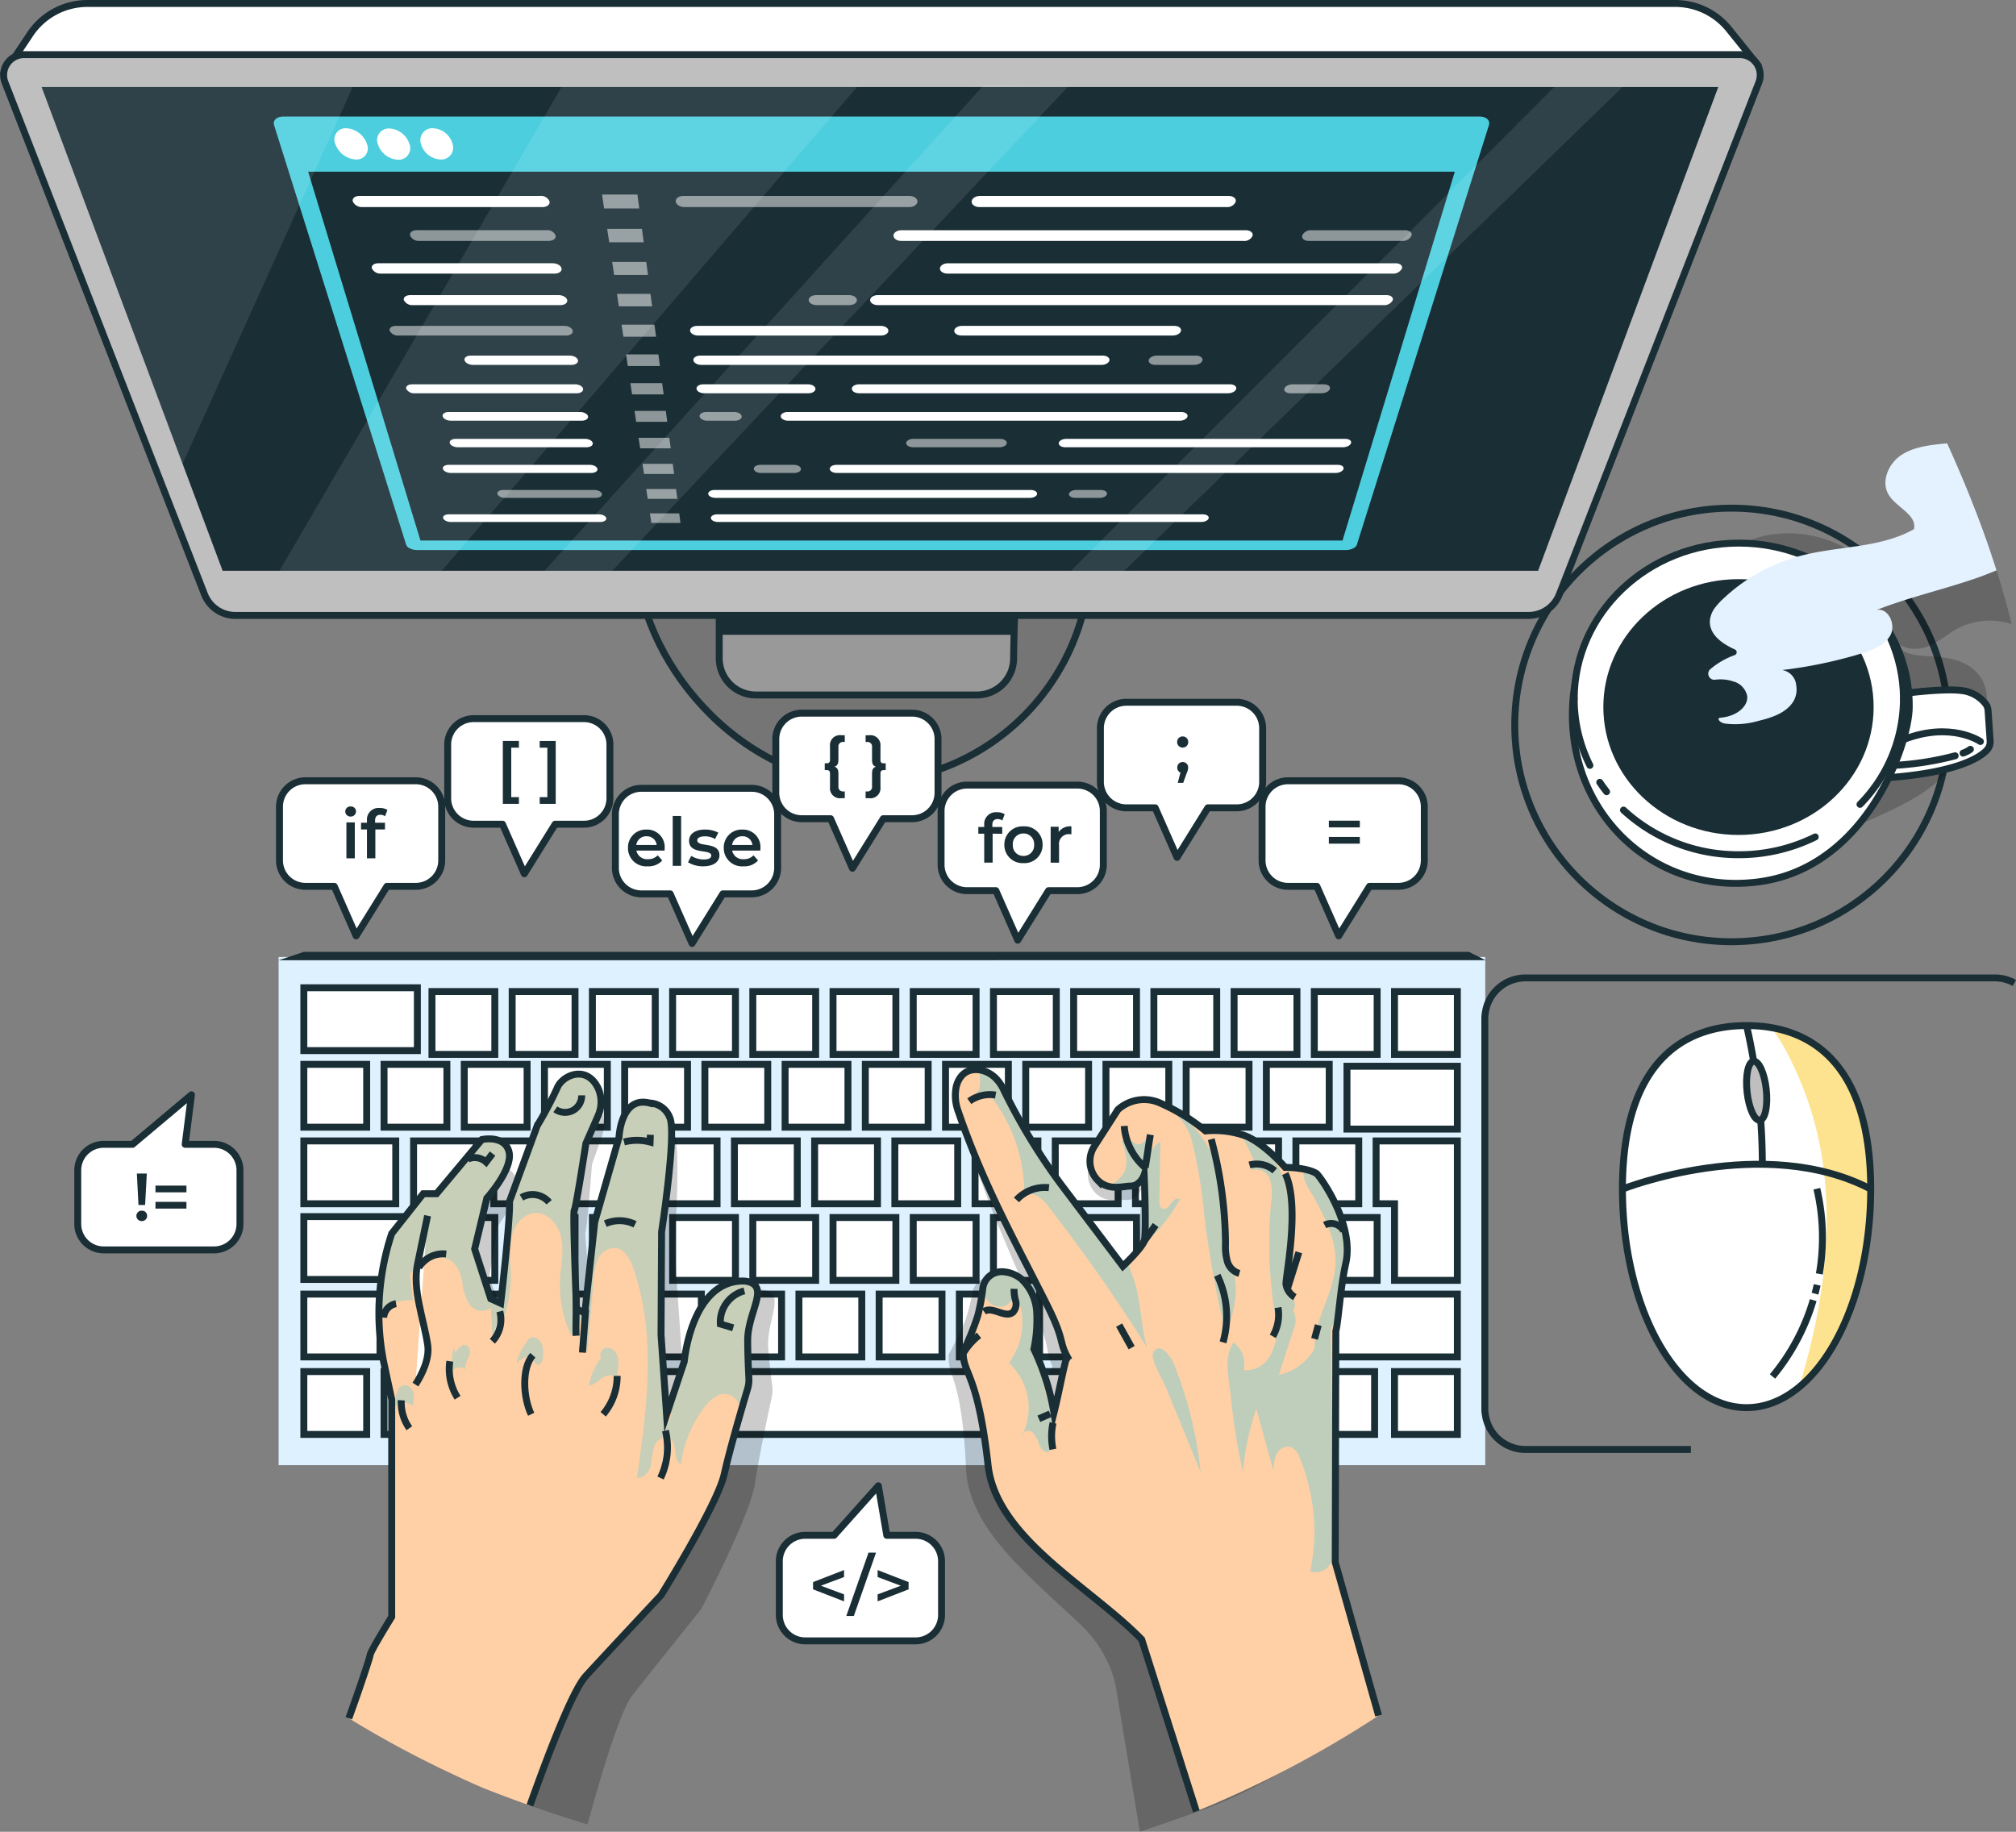 <svg xmlns="http://www.w3.org/2000/svg" xmlns:xlink="http://www.w3.org/1999/xlink" width="290.829" height="264.274" viewBox="0 0 290.829 264.274">
  <rect x="0" y="0" width="290.829" height="264.274" fill="#808080" stroke="none"/>
  <defs>
    <clipPath id="clip-path">
      <path id="Trazado_191545" data-name="Trazado 191545" d="M-860.651,270.761l.089-33.357c.363-1.349.653-6.3,1.429-9.747,1.308-5.781-3.852-12.75-4.215-12.977-1.446-.9-4.522-.888-4.522-.888s-3-3.448-5.709-4.538a13.458,13.458,0,0,0-5.781-.719,27.617,27.617,0,0,0-6.864-4.158,5.646,5.646,0,0,0-5.781,1.09l-3.375,5.257a3.936,3.936,0,0,0,.46,4.918c1.615,1.591,3.682.847,4.724.847,1.445,0,1.986-1.631,1.986-1.631s.355,8.495,0,9.577l-.008.008c-.371,1.082-3.068,3.609-3.068,3.609l-9.028-11.95a87.261,87.261,0,0,1-8.131-13.413,6.155,6.155,0,0,0-1.018-1.582c-1.582-1.793-4.974-2.317-5.854,1a6.493,6.493,0,0,0,.145,3.2c3.779,11.151,8.584,19.582,12.968,28.367,2.608,5.216,1.639,5.152,2.939,7.509-.153.1-.081.3-.242.4-.638,2.536-1.082,5.079-1.72,7.614A34.891,34.891,0,0,0-904.119,240a20.745,20.745,0,0,0,.4-5.37,7.061,7.061,0,0,0-2.237-4.764,4.643,4.643,0,0,0-2.633-1.026,2.748,2.748,0,0,0-2.9,2.35,27.751,27.751,0,0,1-.759,4.086,40.7,40.7,0,0,1-2.083,5.128c0,3.367,2.083,2.819,3.6,16.36,1.179,10.546,14.761,17.515,22.158,25.129l7.881,24.79a152.821,152.821,0,0,0,26.3-13.808Z" transform="translate(915.455 -199.687)" fill="#fff"/>
    </clipPath>
    <clipPath id="clip-path-2">
      <path id="Trazado_191588" data-name="Trazado 191588" d="M-972.465,231.687c-.323-1.493-2.447-1.275-2.447-1.275-7.13.42-8.091,11.6-8.091,11.6l-2.551,7.655-.8-11.515.081-14.842s2.156-14.2,1.2-16.432a3.247,3.247,0,0,0-2.948-2.156c-4.15-1.042-4.393,4.941-4.393,4.941l-3.5,12.21-1.437,13.17-1.2-.638s-.565-13.97-.323-14.2,1.68-9.658,1.68-9.658.791-1.752,1.752-3.989a4.836,4.836,0,0,0,0-3.989c-1.68-3.432-5.184-1.833-5.9,0a53.268,53.268,0,0,1-2.875,5.427l-4,10.933c.154,2.471-1.268,14.68-1.268,14.68l-1.437-.654-2.318-7.171,1.76-7.34s3.827-4.223,3.19-6.7-3.908-1.752-3.908-1.752l-6.54,7.816h-1.922l-4.546,5.749a36.518,36.518,0,0,0-1.85,11.467,36.2,36.2,0,0,0,.807,7.615l1.042,4.853v31.363s-3.109,5.023-3.109,5.5c0,.218-1.284,4.183-3.077,9.125a154.337,154.337,0,0,0,19.34,10.045c2.244.888,4.513,1.736,6.791,2.544,2.866-8.051,6.217-16.667,8.067-18.677,3.666-3.989,10.844-11.652,10.844-11.652s8.164-13.106,9.117-17.466c.792-3.578,2.705-10.07,3.367-12.3a4.405,4.405,0,0,0,.186-1.558c-.057-1.179-.169-3.465-.169-5.483C-973.854,236.048-972.15,233.173-972.465,231.687Z" transform="translate(1031.396 -200.543)" fill="#fff"/>
    </clipPath>
    <clipPath id="clip-path-3">
      <path id="Trazado_191711" data-name="Trazado 191711" d="M-752.115,214.843a54.222,54.222,0,0,1-.735,8.955c-2.188,13.057-9.052,22.585-17.175,22.585a10.656,10.656,0,0,1-2.156-.226c-8.866-1.881-15.746-15.181-15.746-31.314,0-17.418,8.019-23.579,17.9-23.579S-752.115,197.426-752.115,214.843Z" transform="translate(787.928 -191.264)" fill="#fff" stroke="#1a2e35" stroke-miterlimit="10" stroke-width="1"/>
    </clipPath>
  </defs>
  <g id="Grupo_131708" data-name="Grupo 131708" transform="translate(0.521 0.5)">
    <g id="Grupo_131715" data-name="Grupo 131715" transform="translate(39.674 137.57)">
      <rect id="Rectángulo_41286" data-name="Rectángulo 41286" width="174.07" height="73.311" fill="#def1ff"/>
      <g id="Grupo_131714" data-name="Grupo 131714" transform="translate(3.637 4.436)">
        <rect id="Rectángulo_41287" data-name="Rectángulo 41287" width="16.378" height="9.066" fill="#fff" stroke="#1a2e35" stroke-miterlimit="10" stroke-width="1"/>
        <rect id="Rectángulo_41288" data-name="Rectángulo 41288" width="25.796" height="9.066" transform="translate(140.61 44.194)" fill="#fff" stroke="#1a2e35" stroke-miterlimit="10" stroke-width="1"/>
        <rect id="Rectángulo_41289" data-name="Rectángulo 41289" width="15.923" height="9.066" transform="translate(150.483 11.322)" fill="#fff" stroke="#1a2e35" stroke-miterlimit="10" stroke-width="1"/>
        <rect id="Rectángulo_41290" data-name="Rectángulo 41290" width="16.378" height="9.066" transform="translate(0 33.016)" fill="#fff" stroke="#1a2e35" stroke-miterlimit="10" stroke-width="1"/>
        <rect id="Rectángulo_41291" data-name="Rectángulo 41291" width="13.258" height="9.066" transform="translate(0 22.097)" fill="#fff" stroke="#1a2e35" stroke-miterlimit="10" stroke-width="1"/>
        <g id="Grupo_131708-2" data-name="Grupo 131708" transform="translate(0 11.049)">
          <rect id="Rectángulo_41292" data-name="Rectángulo 41292" width="9.066" height="9.066" fill="#fff" stroke="#1a2e35" stroke-miterlimit="10" stroke-width="1"/>
          <rect id="Rectángulo_41293" data-name="Rectángulo 41293" width="9.066" height="9.066" transform="translate(11.571)" fill="#fff" stroke="#1a2e35" stroke-miterlimit="10" stroke-width="1"/>
          <rect id="Rectángulo_41294" data-name="Rectángulo 41294" width="9.066" height="9.066" transform="translate(23.142)" fill="#fff" stroke="#1a2e35" stroke-miterlimit="10" stroke-width="1"/>
          <rect id="Rectángulo_41295" data-name="Rectángulo 41295" width="9.066" height="9.066" transform="translate(34.714)" fill="#fff" stroke="#1a2e35" stroke-miterlimit="10" stroke-width="1"/>
          <rect id="Rectángulo_41296" data-name="Rectángulo 41296" width="9.066" height="9.066" transform="translate(46.285)" fill="#fff" stroke="#1a2e35" stroke-miterlimit="10" stroke-width="1"/>
          <rect id="Rectángulo_41297" data-name="Rectángulo 41297" width="9.066" height="9.066" transform="translate(57.856)" fill="#fff" stroke="#1a2e35" stroke-miterlimit="10" stroke-width="1"/>
          <rect id="Rectángulo_41298" data-name="Rectángulo 41298" width="9.066" height="9.066" transform="translate(69.428)" fill="#fff" stroke="#1a2e35" stroke-miterlimit="10" stroke-width="1"/>
          <rect id="Rectángulo_41299" data-name="Rectángulo 41299" width="9.066" height="9.066" transform="translate(80.999)" fill="#fff" stroke="#1a2e35" stroke-miterlimit="10" stroke-width="1"/>
          <rect id="Rectángulo_41300" data-name="Rectángulo 41300" width="9.066" height="9.066" transform="translate(92.57)" fill="#fff" stroke="#1a2e35" stroke-miterlimit="10" stroke-width="1"/>
          <rect id="Rectángulo_41301" data-name="Rectángulo 41301" width="9.066" height="9.066" transform="translate(104.141)" fill="#fff" stroke="#1a2e35" stroke-miterlimit="10" stroke-width="1"/>
          <rect id="Rectángulo_41302" data-name="Rectángulo 41302" width="9.066" height="9.066" transform="translate(115.713)" fill="#fff" stroke="#1a2e35" stroke-miterlimit="10" stroke-width="1"/>
          <rect id="Rectángulo_41303" data-name="Rectángulo 41303" width="9.066" height="9.066" transform="translate(127.284)" fill="#fff" stroke="#1a2e35" stroke-miterlimit="10" stroke-width="1"/>
          <rect id="Rectángulo_41304" data-name="Rectángulo 41304" width="9.066" height="9.066" transform="translate(138.855)" fill="#fff" stroke="#1a2e35" stroke-miterlimit="10" stroke-width="1"/>
        </g>
        <g id="Grupo_131709" data-name="Grupo 131709" transform="translate(0 55.373)">
          <rect id="Rectángulo_41305" data-name="Rectángulo 41305" width="9.066" height="9.066" fill="#fff" stroke="#1a2e35" stroke-miterlimit="10" stroke-width="1"/>
          <rect id="Rectángulo_41306" data-name="Rectángulo 41306" width="9.066" height="9.066" transform="translate(11.571)" fill="#fff" stroke="#1a2e35" stroke-miterlimit="10" stroke-width="1"/>
          <rect id="Rectángulo_41307" data-name="Rectángulo 41307" width="9.066" height="9.066" transform="translate(23.142)" fill="#fff" stroke="#1a2e35" stroke-miterlimit="10" stroke-width="1"/>
          <rect id="Rectángulo_41308" data-name="Rectángulo 41308" width="11.062" height="9.066" transform="translate(34.714)" fill="#fff" stroke="#1a2e35" stroke-miterlimit="10" stroke-width="1"/>
          <rect id="Rectángulo_41309" data-name="Rectángulo 41309" width="55.351" height="9.066" transform="translate(48.281)" fill="#fff" stroke="#1a2e35" stroke-miterlimit="10" stroke-width="1"/>
          <rect id="Rectángulo_41310" data-name="Rectángulo 41310" width="9.066" height="9.066" transform="translate(122.241)" fill="#fff" stroke="#1a2e35" stroke-miterlimit="10" stroke-width="1"/>
          <rect id="Rectángulo_41311" data-name="Rectángulo 41311" width="9.066" height="9.066" transform="translate(133.813)" fill="#fff" stroke="#1a2e35" stroke-miterlimit="10" stroke-width="1"/>
          <rect id="Rectángulo_41312" data-name="Rectángulo 41312" width="9.066" height="9.066" transform="translate(145.403)" fill="#fff" stroke="#1a2e35" stroke-miterlimit="10" stroke-width="1"/>
          <rect id="Rectángulo_41313" data-name="Rectángulo 41313" width="14.076" height="9.066" transform="translate(105.896)" fill="#fff" stroke="#1a2e35" stroke-miterlimit="10" stroke-width="1"/>
          <rect id="Rectángulo_41314" data-name="Rectángulo 41314" width="9.066" height="9.066" transform="translate(157.34)" fill="#fff" stroke="#1a2e35" stroke-miterlimit="10" stroke-width="1"/>
        </g>
        <g id="Grupo_131710" data-name="Grupo 131710" transform="translate(15.831 22.097)">
          <rect id="Rectángulo_41315" data-name="Rectángulo 41315" width="9.066" height="9.066" fill="#fff" stroke="#1a2e35" stroke-miterlimit="10" stroke-width="1"/>
          <rect id="Rectángulo_41316" data-name="Rectángulo 41316" width="9.066" height="9.066" transform="translate(11.571)" fill="#fff" stroke="#1a2e35" stroke-miterlimit="10" stroke-width="1"/>
          <rect id="Rectángulo_41317" data-name="Rectángulo 41317" width="9.066" height="9.066" transform="translate(23.143)" fill="#fff" stroke="#1a2e35" stroke-miterlimit="10" stroke-width="1"/>
          <rect id="Rectángulo_41318" data-name="Rectángulo 41318" width="9.066" height="9.066" transform="translate(34.714)" fill="#fff" stroke="#1a2e35" stroke-miterlimit="10" stroke-width="1"/>
          <rect id="Rectángulo_41319" data-name="Rectángulo 41319" width="9.066" height="9.066" transform="translate(46.285)" fill="#fff" stroke="#1a2e35" stroke-miterlimit="10" stroke-width="1"/>
          <rect id="Rectángulo_41320" data-name="Rectángulo 41320" width="9.066" height="9.066" transform="translate(57.856)" fill="#fff" stroke="#1a2e35" stroke-miterlimit="10" stroke-width="1"/>
          <rect id="Rectángulo_41321" data-name="Rectángulo 41321" width="9.066" height="9.066" transform="translate(69.428)" fill="#fff" stroke="#1a2e35" stroke-miterlimit="10" stroke-width="1"/>
          <rect id="Rectángulo_41322" data-name="Rectángulo 41322" width="9.066" height="9.066" transform="translate(80.999)" fill="#fff" stroke="#1a2e35" stroke-miterlimit="10" stroke-width="1"/>
          <rect id="Rectángulo_41323" data-name="Rectángulo 41323" width="9.066" height="9.066" transform="translate(92.57)" fill="#fff" stroke="#1a2e35" stroke-miterlimit="10" stroke-width="1"/>
          <rect id="Rectángulo_41324" data-name="Rectángulo 41324" width="9.066" height="9.066" transform="translate(104.141)" fill="#fff" stroke="#1a2e35" stroke-miterlimit="10" stroke-width="1"/>
          <rect id="Rectángulo_41325" data-name="Rectángulo 41325" width="9.066" height="9.066" transform="translate(115.713)" fill="#fff" stroke="#1a2e35" stroke-miterlimit="10" stroke-width="1"/>
          <rect id="Rectángulo_41326" data-name="Rectángulo 41326" width="9.066" height="9.066" transform="translate(127.284)" fill="#fff" stroke="#1a2e35" stroke-miterlimit="10" stroke-width="1"/>
          <path id="Trazado_191521" data-name="Trazado 191521" d="M-823.3,213.316V233.43h-9.064V222.38h-2.658v-9.064Z" transform="translate(973.876 -213.315)" fill="#fff" stroke="#1a2e35" stroke-miterlimit="10" stroke-width="1"/>
        </g>
        <g id="Grupo_131711" data-name="Grupo 131711" transform="translate(18.485 33.146)">
          <rect id="Rectángulo_41327" data-name="Rectángulo 41327" width="9.066" height="9.066" fill="#fff" stroke="#1a2e35" stroke-miterlimit="10" stroke-width="1"/>
          <rect id="Rectángulo_41328" data-name="Rectángulo 41328" width="9.066" height="9.066" transform="translate(11.571)" fill="#fff" stroke="#1a2e35" stroke-miterlimit="10" stroke-width="1"/>
          <rect id="Rectángulo_41329" data-name="Rectángulo 41329" width="9.066" height="9.066" transform="translate(23.142)" fill="#fff" stroke="#1a2e35" stroke-miterlimit="10" stroke-width="1"/>
          <rect id="Rectángulo_41330" data-name="Rectángulo 41330" width="9.066" height="9.066" transform="translate(34.714)" fill="#fff" stroke="#1a2e35" stroke-miterlimit="10" stroke-width="1"/>
          <rect id="Rectángulo_41331" data-name="Rectángulo 41331" width="9.066" height="9.066" transform="translate(46.285)" fill="#fff" stroke="#1a2e35" stroke-miterlimit="10" stroke-width="1"/>
          <rect id="Rectángulo_41332" data-name="Rectángulo 41332" width="9.066" height="9.066" transform="translate(57.856)" fill="#fff" stroke="#1a2e35" stroke-miterlimit="10" stroke-width="1"/>
          <rect id="Rectángulo_41333" data-name="Rectángulo 41333" width="9.066" height="9.066" transform="translate(69.427)" fill="#fff" stroke="#1a2e35" stroke-miterlimit="10" stroke-width="1"/>
          <rect id="Rectángulo_41334" data-name="Rectángulo 41334" width="9.066" height="9.066" transform="translate(80.999)" fill="#fff" stroke="#1a2e35" stroke-miterlimit="10" stroke-width="1"/>
          <rect id="Rectángulo_41335" data-name="Rectángulo 41335" width="9.066" height="9.066" transform="translate(92.57)" fill="#fff" stroke="#1a2e35" stroke-miterlimit="10" stroke-width="1"/>
          <rect id="Rectángulo_41336" data-name="Rectángulo 41336" width="9.066" height="9.066" transform="translate(104.141)" fill="#fff" stroke="#1a2e35" stroke-miterlimit="10" stroke-width="1"/>
          <rect id="Rectángulo_41337" data-name="Rectángulo 41337" width="9.066" height="9.066" transform="translate(115.713)" fill="#fff" stroke="#1a2e35" stroke-miterlimit="10" stroke-width="1"/>
          <rect id="Rectángulo_41338" data-name="Rectángulo 41338" width="9.066" height="9.066" transform="translate(127.284)" fill="#fff" stroke="#1a2e35" stroke-miterlimit="10" stroke-width="1"/>
        </g>
        <g id="Grupo_131712" data-name="Grupo 131712" transform="translate(13.567 44.194)">
          <rect id="Rectángulo_41339" data-name="Rectángulo 41339" width="9.066" height="9.066" fill="#fff" stroke="#1a2e35" stroke-miterlimit="10" stroke-width="1"/>
          <rect id="Rectángulo_41340" data-name="Rectángulo 41340" width="9.066" height="9.066" transform="translate(11.571)" fill="#fff" stroke="#1a2e35" stroke-miterlimit="10" stroke-width="1"/>
          <rect id="Rectángulo_41341" data-name="Rectángulo 41341" width="9.066" height="9.066" transform="translate(23.143)" fill="#fff" stroke="#1a2e35" stroke-miterlimit="10" stroke-width="1"/>
          <rect id="Rectángulo_41342" data-name="Rectángulo 41342" width="9.066" height="9.066" transform="translate(34.714)" fill="#fff" stroke="#1a2e35" stroke-miterlimit="10" stroke-width="1"/>
          <rect id="Rectángulo_41343" data-name="Rectángulo 41343" width="9.066" height="9.066" transform="translate(46.285)" fill="#fff" stroke="#1a2e35" stroke-miterlimit="10" stroke-width="1"/>
          <rect id="Rectángulo_41344" data-name="Rectángulo 41344" width="9.066" height="9.066" transform="translate(57.856)" fill="#fff" stroke="#1a2e35" stroke-miterlimit="10" stroke-width="1"/>
          <rect id="Rectángulo_41345" data-name="Rectángulo 41345" width="9.066" height="9.066" transform="translate(69.428)" fill="#fff" stroke="#1a2e35" stroke-miterlimit="10" stroke-width="1"/>
          <rect id="Rectángulo_41346" data-name="Rectángulo 41346" width="9.066" height="9.066" transform="translate(80.999)" fill="#fff" stroke="#1a2e35" stroke-miterlimit="10" stroke-width="1"/>
          <rect id="Rectángulo_41347" data-name="Rectángulo 41347" width="9.066" height="9.066" transform="translate(92.57)" fill="#fff" stroke="#1a2e35" stroke-miterlimit="10" stroke-width="1"/>
          <rect id="Rectángulo_41348" data-name="Rectángulo 41348" width="9.066" height="9.066" transform="translate(104.141)" fill="#fff" stroke="#1a2e35" stroke-miterlimit="10" stroke-width="1"/>
          <rect id="Rectángulo_41349" data-name="Rectángulo 41349" width="9.066" height="9.066" transform="translate(115.713)" fill="#fff" stroke="#1a2e35" stroke-miterlimit="10" stroke-width="1"/>
        </g>
        <g id="Grupo_131713" data-name="Grupo 131713" transform="translate(18.485 0.547)">
          <rect id="Rectángulo_41350" data-name="Rectángulo 41350" width="9.066" height="9.066" fill="#fff" stroke="#1a2e35" stroke-miterlimit="10" stroke-width="1"/>
          <rect id="Rectángulo_41351" data-name="Rectángulo 41351" width="9.066" height="9.066" transform="translate(11.571)" fill="#fff" stroke="#1a2e35" stroke-miterlimit="10" stroke-width="1"/>
          <rect id="Rectángulo_41352" data-name="Rectángulo 41352" width="9.066" height="9.066" transform="translate(23.142)" fill="#fff" stroke="#1a2e35" stroke-miterlimit="10" stroke-width="1"/>
          <rect id="Rectángulo_41353" data-name="Rectángulo 41353" width="9.066" height="9.066" transform="translate(34.714)" fill="#fff" stroke="#1a2e35" stroke-miterlimit="10" stroke-width="1"/>
          <rect id="Rectángulo_41354" data-name="Rectángulo 41354" width="9.066" height="9.066" transform="translate(46.285)" fill="#fff" stroke="#1a2e35" stroke-miterlimit="10" stroke-width="1"/>
          <rect id="Rectángulo_41355" data-name="Rectángulo 41355" width="9.066" height="9.066" transform="translate(57.856)" fill="#fff" stroke="#1a2e35" stroke-miterlimit="10" stroke-width="1"/>
          <rect id="Rectángulo_41356" data-name="Rectángulo 41356" width="9.066" height="9.066" transform="translate(69.427)" fill="#fff" stroke="#1a2e35" stroke-miterlimit="10" stroke-width="1"/>
          <rect id="Rectángulo_41357" data-name="Rectángulo 41357" width="9.066" height="9.066" transform="translate(80.999)" fill="#fff" stroke="#1a2e35" stroke-miterlimit="10" stroke-width="1"/>
          <rect id="Rectángulo_41358" data-name="Rectángulo 41358" width="9.066" height="9.066" transform="translate(92.57)" fill="#fff" stroke="#1a2e35" stroke-miterlimit="10" stroke-width="1"/>
          <rect id="Rectángulo_41359" data-name="Rectángulo 41359" width="9.066" height="9.066" transform="translate(104.141)" fill="#fff" stroke="#1a2e35" stroke-miterlimit="10" stroke-width="1"/>
          <rect id="Rectángulo_41360" data-name="Rectángulo 41360" width="9.066" height="9.066" transform="translate(115.713)" fill="#fff" stroke="#1a2e35" stroke-miterlimit="10" stroke-width="1"/>
          <rect id="Rectángulo_41361" data-name="Rectángulo 41361" width="9.066" height="9.066" transform="translate(127.284)" fill="#fff" stroke="#1a2e35" stroke-miterlimit="10" stroke-width="1"/>
          <rect id="Rectángulo_41362" data-name="Rectángulo 41362" width="9.066" height="9.066" transform="translate(138.855)" fill="#fff" stroke="#1a2e35" stroke-miterlimit="10" stroke-width="1"/>
        </g>
        <rect id="Rectángulo_41363" data-name="Rectángulo 41363" width="10.984" height="9.066" transform="translate(0 44.194)" fill="#fff" stroke="#1a2e35" stroke-miterlimit="10" stroke-width="1"/>
      </g>
    </g>
    <path id="Trazado_191522" data-name="Trazado 191522" d="M-1044.821,178.382l3.637-1.213h168.069l2.4,1.2Z" transform="translate(1084.495 -40.343)" fill="#1a2e35"/>
    <path id="Trazado_191523" data-name="Trazado 191523" d="M-889.148,309.819l-3.539-21.318a17.411,17.411,0,0,0-4.792-8.346c-7.041-6.792-16.345-13.765-16.745-22.669-.611-13.606-2.732-13.2-2.505-16.557a40.788,40.788,0,0,0,2.422-4.981,29.025,29.025,0,0,0,1.026-4.03,2.75,2.75,0,0,1,3.049-2.151,4.672,4.672,0,0,1,2.558,1.2,7.085,7.085,0,0,1,1.917,4.905,20.968,20.968,0,0,1-.755,5.328,34.832,34.832,0,0,1,2.271,9.365c.807-2.49,1.419-5,2.226-7.486.166-.091.106-.287.264-.377-1.139-2.445-.174-2.309-2.43-7.69-3.8-9.056-8.029-17.787-11.055-29.167a6.47,6.47,0,0,1,.068-3.2c1.094-3.252,4.445-2.505,5.909-.611a6.253,6.253,0,0,1,.906,1.645,87.886,87.886,0,0,0,7.222,13.923l8.218,12.527s2.86-2.347,3.3-3.4l.008-.008c.43-1.056.641-9.561.641-9.561s-.649,1.592-2.09,1.5c-1.041-.075-3.154.528-4.656-1.162a3.929,3.929,0,0,1-.136-4.935l3.72-5.026a5.642,5.642,0,0,1,5.841-.7,27.788,27.788,0,0,1,6.573,4.6,13.441,13.441,0,0,1,5.72,1.1c2.634,1.268,5.4,4.905,5.4,4.905s3.071.189,4.452,1.192c.347.249,5.033,7.546,3.343,13.229-1,3.388-1.622,8.309-2.075,9.629l-2.3,33.272,4.641,21.9-9.923,5.531a71.164,71.164,0,0,1-11.419,5.106Z" transform="translate(1053.069 -46.045)" opacity="0.2"/>
    <g id="Grupo_131726" data-name="Grupo 131726" transform="translate(137.298 153.819)">
      <g id="Grupo_131725" data-name="Grupo 131725">
        <g id="Grupo_131724" data-name="Grupo 131724">
          <g id="Grupo_131719" data-name="Grupo 131719">
            <path id="Trazado_191524" data-name="Trazado 191524" d="M-860.651,270.761l.089-33.357c.363-1.349.653-6.3,1.429-9.747,1.308-5.781-3.852-12.75-4.215-12.977-1.446-.9-4.522-.888-4.522-.888s-3-3.448-5.709-4.538a13.458,13.458,0,0,0-5.781-.719,27.617,27.617,0,0,0-6.864-4.158,5.646,5.646,0,0,0-5.781,1.09l-3.375,5.257a3.936,3.936,0,0,0,.46,4.918c1.615,1.591,3.682.847,4.724.847,1.445,0,1.986-1.631,1.986-1.631s.355,8.495,0,9.577l-.008.008c-.371,1.082-3.068,3.609-3.068,3.609l-9.028-11.95a87.261,87.261,0,0,1-8.131-13.413,6.155,6.155,0,0,0-1.018-1.582c-1.582-1.793-4.974-2.317-5.854,1a6.493,6.493,0,0,0,.145,3.2c3.779,11.151,8.584,19.582,12.968,28.367,2.608,5.216,1.639,5.152,2.939,7.509-.153.1-.081.3-.242.4-.638,2.536-1.082,5.079-1.72,7.614A34.891,34.891,0,0,0-904.119,240a20.745,20.745,0,0,0,.4-5.37,7.061,7.061,0,0,0-2.237-4.764,4.643,4.643,0,0,0-2.633-1.026,2.748,2.748,0,0,0-2.9,2.35,27.751,27.751,0,0,1-.759,4.086,40.7,40.7,0,0,1-2.083,5.128c0,3.367,2.083,2.819,3.6,16.36,1.179,10.546,14.761,17.515,22.158,25.129l7.881,24.79a152.821,152.821,0,0,0,26.3-13.808Z" transform="translate(915.455 -199.687)" fill="#ffcfa6"/>
            <g id="Grupo_131718" data-name="Grupo 131718" clip-path="url(#clip-path)">
              <g id="Grupo_131717" data-name="Grupo 131717" transform="translate(2.967 -1.534)" opacity="0.36">
                <path id="Trazado_191525" data-name="Trazado 191525" d="M-902.728,269.513c.091-.165.17-.336.247-.507A.575.575,0,0,0-902.728,269.513Z" transform="translate(909.365 -215.161)" fill="#4dcedf"/>
                <path id="Trazado_191526" data-name="Trazado 191526" d="M-902.273,250.408c-.148-1.86.117-3.731.039-5.6a7.334,7.334,0,0,0-1.923-5.107c-1.947-1.835-7.279-.9-5.492,2.587a2.238,2.238,0,0,0,2.769,1.032,2.017,2.017,0,0,0,.94-2.726,9.667,9.667,0,0,1-.457,10.992,8.784,8.784,0,0,1,2.13,10,1.094,1.094,0,0,1,1.241-.012,3.825,3.825,0,0,1,.963,1.705c.257.61.756,1.244,1.416,1.2a11.439,11.439,0,0,0,.017-7.077A42.844,42.844,0,0,1-902.273,250.408Z" transform="translate(911.152 -207.747)" fill="#4dcedf"/>
                <path id="Trazado_191527" data-name="Trazado 191527" d="M-875.045,207.325a7.483,7.483,0,0,0-3.569-1.5Z" transform="translate(903.448 -199.658)" fill="#4dcedf"/>
                <path id="Trazado_191528" data-name="Trazado 191528" d="M-865.012,231.426c-.286-1.283-.878-2.477-1.232-3.744-.823-2.951-.307-6.1-.684-9.143a15.776,15.776,0,0,0-5.606-10.155l-1.352-.57a7.611,7.611,0,0,1,2.721,3.954,71.246,71.246,0,0,1,1.835,11.091,149.557,149.557,0,0,0,3.138,17.063C-865.292,237.169-864.383,234.253-865.012,231.426Z" transform="translate(902.288 -200.147)" fill="#4dcedf"/>
                <path id="Trazado_191529" data-name="Trazado 191529" d="M-882.248,219.087a4.716,4.716,0,0,0,1.593-3.1,12.623,12.623,0,0,0-.085-3.185,1.037,1.037,0,0,1-1.187.715,2.659,2.659,0,0,1-1.427-1.3l-.276.949-.111-.514-.358.457c.534,1.515,1.05,3.272.224,4.65a5.507,5.507,0,0,1-1.7,1.573A2.876,2.876,0,0,0-882.248,219.087Z" transform="translate(905.156 -201.228)" fill="#4dcedf"/>
                <path id="Trazado_191530" data-name="Trazado 191530" d="M-879.226,212.493c.015.125.029.251.044.376A.571.571,0,0,0-879.226,212.493Z" transform="translate(903.598 -201.295)" fill="#4dcedf"/>
                <path id="Trazado_191531" data-name="Trazado 191531" d="M-891.094,224.123c-2.647-5.2-5.295-10.4-8.2-15.454a49.829,49.829,0,0,0-5.77-8.425c-1.005-1.128-3.894-3.741-5.485-2.02-1.06,1.148.335,3.235-.971,4.477.3.017,1.774-.143,1.93.049a22.973,22.973,0,0,1,5.066,14.636c1.065-.835,2.523.324,3.354,1.392a246.724,246.724,0,0,1,14.314,20.452c-.857-3.117-.878-6.424-1.8-9.522A33.787,33.787,0,0,0-891.094,224.123Z" transform="translate(911.523 -197.654)" fill="#4dcedf"/>
                <path id="Trazado_191532" data-name="Trazado 191532" d="M-848.546,240.488a32.878,32.878,0,0,0,2.364-10.444,17.142,17.142,0,0,0-2.369-9.452c-.436-.707-2.25-3.6-3.242-3.364-1.771.42.555,3.5.96,4.268,1.53,2.9,3.1,5.977,3,9.258-.075,2.529-1.139,4.9-1.989,7.287a15.425,15.425,0,0,0-1.063,5.177c-.131.194-.25.395-.392.581a7.77,7.77,0,0,1-4.741,3.125q1.095-3.378,2.188-6.754a2.873,2.873,0,0,0-.113-2.462,2.033,2.033,0,0,0,.23-.983,4.731,4.731,0,0,0-.64-1.733c-1.01-2.175-.667-4.7-.422-7.087a22.344,22.344,0,0,0-.446-8.8,9.486,9.486,0,0,0-5.664-6.392l.72.776-.951-.691q.884,1.839,1.769,3.679l-.652.93a2.1,2.1,0,0,1,2.667,1.234,6.5,6.5,0,0,1,.221,3.25,65.005,65.005,0,0,0,.89,18.305,8.979,8.979,0,0,1-1.086,4.026,3.992,3.992,0,0,1-3.775,2.046,3.968,3.968,0,0,0-1.455-4.022c-1.521,2.112-.625,5.4-.393,7.8a85.427,85.427,0,0,0,1.752,10.838,34.961,34.961,0,0,1,1.926-9.085l2.462,8.94a5.3,5.3,0,0,1,.466-2.434,1.817,1.817,0,0,1,2.083-.966,2.557,2.557,0,0,1,1.247,1.552,27.774,27.774,0,0,1,1.518,16.326,2.3,2.3,0,0,0,2.916-1.131,6.691,6.691,0,0,0,.536-3.392Q-848.283,255.589-848.546,240.488Z" transform="translate(899.715 -201.348)" fill="#4dcedf"/>
                <path id="Trazado_191533" data-name="Trazado 191533" d="M-877.642,253.563c-.484.849,1.493,4.215,1.821,5.014l4.99,12.182a57.516,57.516,0,0,0-3.868-15.6C-875.039,254.316-876.682,251.88-877.642,253.563Z" transform="translate(903.228 -211.23)" fill="#4dcedf"/>
                <path id="Trazado_191534" data-name="Trazado 191534" d="M-875.614,222.339c-.283.429-.689.958-1.181.807-.458-.14-.536-.746-.528-1.226q.069-4.238.137-8.475c-2.281,1.634-1.988,3.777-2.148,6.216-.092,1.412.316,8.146-.647,8.972a25.251,25.251,0,0,0,5.615-6.833C-874.762,221.472-875.331,221.911-875.614,222.339Z" transform="translate(903.784 -201.529)" fill="#4dcedf"/>
                <g id="Grupo_131716" data-name="Grupo 131716" opacity="0.5">
                  <path id="Trazado_191535" data-name="Trazado 191535" d="M-902.728,269.513c.091-.165.17-.336.247-.507A.575.575,0,0,0-902.728,269.513Z" transform="translate(909.365 -215.161)" fill="#4dcedf"/>
                  <path id="Trazado_191536" data-name="Trazado 191536" d="M-902.273,250.408c-.148-1.86.117-3.731.039-5.6a7.334,7.334,0,0,0-1.923-5.107c-1.947-1.835-7.279-.9-5.492,2.587a2.238,2.238,0,0,0,2.769,1.032,2.017,2.017,0,0,0,.94-2.726,9.667,9.667,0,0,1-.457,10.992,8.784,8.784,0,0,1,2.13,10,1.094,1.094,0,0,1,1.241-.012,3.825,3.825,0,0,1,.963,1.705c.257.61.756,1.244,1.416,1.2a11.439,11.439,0,0,0,.017-7.077A42.844,42.844,0,0,1-902.273,250.408Z" transform="translate(911.152 -207.747)" fill="#4dcedf"/>
                  <path id="Trazado_191537" data-name="Trazado 191537" d="M-875.045,207.325a7.483,7.483,0,0,0-3.569-1.5Z" transform="translate(903.448 -199.658)" fill="#4dcedf"/>
                  <path id="Trazado_191538" data-name="Trazado 191538" d="M-865.012,231.426c-.286-1.283-.878-2.477-1.232-3.744-.823-2.951-.307-6.1-.684-9.143a15.776,15.776,0,0,0-5.606-10.155l-1.352-.57a7.611,7.611,0,0,1,2.721,3.954,71.246,71.246,0,0,1,1.835,11.091,149.557,149.557,0,0,0,3.138,17.063C-865.292,237.169-864.383,234.253-865.012,231.426Z" transform="translate(902.288 -200.147)" fill="#4dcedf"/>
                  <path id="Trazado_191539" data-name="Trazado 191539" d="M-882.248,219.087a4.716,4.716,0,0,0,1.593-3.1,12.623,12.623,0,0,0-.085-3.185,1.037,1.037,0,0,1-1.187.715,2.659,2.659,0,0,1-1.427-1.3l-.276.949-.111-.514-.358.457c.534,1.515,1.05,3.272.224,4.65a5.507,5.507,0,0,1-1.7,1.573A2.876,2.876,0,0,0-882.248,219.087Z" transform="translate(905.156 -201.228)" fill="#4dcedf"/>
                  <path id="Trazado_191540" data-name="Trazado 191540" d="M-879.226,212.493c.015.125.029.251.044.376A.571.571,0,0,0-879.226,212.493Z" transform="translate(903.598 -201.295)" fill="#4dcedf"/>
                  <path id="Trazado_191541" data-name="Trazado 191541" d="M-891.094,224.123c-2.647-5.2-5.295-10.4-8.2-15.454a49.829,49.829,0,0,0-5.77-8.425c-1.005-1.128-3.894-3.741-5.485-2.02-1.06,1.148.335,3.235-.971,4.477.3.017,1.774-.143,1.93.049a22.973,22.973,0,0,1,5.066,14.636c1.065-.835,2.523.324,3.354,1.392a246.724,246.724,0,0,1,14.314,20.452c-.857-3.117-.878-6.424-1.8-9.522A33.787,33.787,0,0,0-891.094,224.123Z" transform="translate(911.523 -197.654)" fill="#4dcedf"/>
                  <path id="Trazado_191542" data-name="Trazado 191542" d="M-848.546,240.488a32.878,32.878,0,0,0,2.364-10.444,17.142,17.142,0,0,0-2.369-9.452c-.436-.707-2.25-3.6-3.242-3.364-1.771.42.555,3.5.96,4.268,1.53,2.9,3.1,5.977,3,9.258-.075,2.529-1.139,4.9-1.989,7.287a15.425,15.425,0,0,0-1.063,5.177c-.131.194-.25.395-.392.581a7.77,7.77,0,0,1-4.741,3.125q1.095-3.378,2.188-6.754a2.873,2.873,0,0,0-.113-2.462,2.033,2.033,0,0,0,.23-.983,4.731,4.731,0,0,0-.64-1.733c-1.01-2.175-.667-4.7-.422-7.087a22.344,22.344,0,0,0-.446-8.8,9.486,9.486,0,0,0-5.664-6.392l.72.776-.951-.691q.884,1.839,1.769,3.679l-.652.93a2.1,2.1,0,0,1,2.667,1.234,6.5,6.5,0,0,1,.221,3.25,65.005,65.005,0,0,0,.89,18.305,8.979,8.979,0,0,1-1.086,4.026,3.992,3.992,0,0,1-3.775,2.046,3.968,3.968,0,0,0-1.455-4.022c-1.521,2.112-.625,5.4-.393,7.8a85.427,85.427,0,0,0,1.752,10.838,34.961,34.961,0,0,1,1.926-9.085l2.462,8.94a5.3,5.3,0,0,1,.466-2.434,1.817,1.817,0,0,1,2.083-.966,2.557,2.557,0,0,1,1.247,1.552,27.774,27.774,0,0,1,1.518,16.326,2.3,2.3,0,0,0,2.916-1.131,6.691,6.691,0,0,0,.536-3.392Q-848.283,255.589-848.546,240.488Z" transform="translate(899.715 -201.348)" fill="#4dcedf"/>
                  <path id="Trazado_191543" data-name="Trazado 191543" d="M-877.642,253.563c-.484.849,1.493,4.215,1.821,5.014l4.99,12.182a57.516,57.516,0,0,0-3.868-15.6C-875.039,254.316-876.682,251.88-877.642,253.563Z" transform="translate(903.228 -211.23)" fill="#4dcedf"/>
                  <path id="Trazado_191544" data-name="Trazado 191544" d="M-875.614,222.339c-.283.429-.689.958-1.181.807-.458-.14-.536-.746-.528-1.226q.069-4.238.137-8.475c-2.281,1.634-1.988,3.777-2.148,6.216-.092,1.412.316,8.146-.647,8.972a25.251,25.251,0,0,0,5.615-6.833C-874.762,221.472-875.331,221.911-875.614,222.339Z" transform="translate(903.784 -201.529)" fill="#4dcedf"/>
                </g>
              </g>
            </g>
          </g>
          <g id="Grupo_131723" data-name="Grupo 131723" transform="translate(1.198 3.601)">
            <g id="Grupo_131722" data-name="Grupo 131722">
              <g id="Grupo_131721" data-name="Grupo 131721" transform="translate(7.621 4.524)">
                <path id="Trazado_191546" data-name="Trazado 191546" d="M-866.538,212.984a59.313,59.313,0,0,1,2.059,15.109,8.052,8.052,0,0,0,.269,2.533,2.5,2.5,0,0,0,1.731,1.724" transform="translate(894.633 -211.075)" fill="none"/>
                <path id="Trazado_191547" data-name="Trazado 191547" d="M-852.394,219.554c2.24,4.726-.053,15.278.116,16.021a2.655,2.655,0,0,0,1.272,1.813" transform="translate(891.163 -212.687)" fill="none"/>
                <g id="Grupo_131720" data-name="Grupo 131720">
                  <path id="Trazado_191548" data-name="Trazado 191548" d="M-879.4,211.717c-.263,1.5-.484,3.243-.747,4.745a8.76,8.76,0,0,1-3.025-6.008" transform="translate(898.715 -210.454)" fill="none"/>
                  <path id="Trazado_191549" data-name="Trazado 191549" d="M-897.864,265.485l-1.629.717" transform="translate(902.719 -223.957)" fill="none"/>
                  <path id="Trazado_191550" data-name="Trazado 191550" d="M-896.848,267.216a9.442,9.442,0,0,0-.017,3.818" transform="translate(902.12 -224.382)" fill="none"/>
                  <path id="Trazado_191551" data-name="Trazado 191551" d="M-884.146,248.528q.9,1.625,1.807,3.252" transform="translate(898.953 -219.796)" fill="none"/>
                  <path id="Trazado_191552" data-name="Trazado 191552" d="M-879.549,231.932l1.8-2.538" transform="translate(897.825 -215.101)" fill="none"/>
                  <path id="Trazado_191553" data-name="Trazado 191553" d="M-846.249,248.528q-.271.994-.542,1.988" transform="translate(889.788 -219.796)" fill="none"/>
                  <path id="Trazado_191554" data-name="Trazado 191554" d="M-851.894,239.672l1.589-5.071" transform="translate(891.04 -216.379)" fill="none"/>
                  <path id="Trazado_191555" data-name="Trazado 191555" d="M-844.856,229.328a2.035,2.035,0,0,1,2.746.854" transform="translate(889.313 -215.026)" fill="none"/>
                  <path id="Trazado_191556" data-name="Trazado 191556" d="M-859.229,217.877a3.907,3.907,0,0,1,3.636.832" transform="translate(892.84 -212.24)" fill="none"/>
                  <path id="Trazado_191557" data-name="Trazado 191557" d="M-903.768,224.009a5.531,5.531,0,0,1,4.683-1.764" transform="translate(903.768 -213.338)" fill="none"/>
                </g>
              </g>
              <path id="Trazado_191558" data-name="Trazado 191558" d="M-912.79,205.419a5.052,5.052,0,0,1,3.8-.889" transform="translate(913.603 -204.459)" fill="none"/>
              <path id="Trazado_191559" data-name="Trazado 191559" d="M-911.654,250.48a9.675,9.675,0,0,0-2.213,2.488Z" transform="translate(913.867 -215.751)" fill="#fff"/>
            </g>
            <path id="Trazado_191560" data-name="Trazado 191560" d="M-909.974,244.872c1.193-.852,3.094,1.055,4.191.081a1.758,1.758,0,0,0,.368-1.635,5.5,5.5,0,0,1-.218-1.729" transform="translate(912.912 -213.569)" fill="none"/>
          </g>
        </g>
      </g>
      <path id="Trazado_191561" data-name="Trazado 191561" d="M-865.384,239.005a13.646,13.646,0,0,1,.828,9.672" transform="translate(903.169 -209.334)" fill="none"/>
      <path id="Trazado_191562" data-name="Trazado 191562" d="M-854.015,245.172a6.245,6.245,0,0,1-.757,4.147" transform="translate(900.565 -210.847)" fill="none"/>
    </g>
    <g id="Grupo_131735" data-name="Grupo 131735" transform="translate(137.298 153.819)">
      <g id="Grupo_131734" data-name="Grupo 131734">
        <g id="Grupo_131733" data-name="Grupo 131733">
          <g id="Grupo_131732" data-name="Grupo 131732">
            <g id="Grupo_131727" data-name="Grupo 131727">
              <path id="Trazado_191563" data-name="Trazado 191563" d="M-880.693,306.687l-7.881-24.79c-7.4-7.614-20.979-14.583-22.158-25.129-1.518-13.541-3.6-12.993-3.6-16.36a40.7,40.7,0,0,0,2.083-5.128,27.751,27.751,0,0,0,.759-4.086,2.748,2.748,0,0,1,2.9-2.35,4.643,4.643,0,0,1,2.633,1.026,7.057,7.057,0,0,1,2.236,4.764,20.712,20.712,0,0,1-.4,5.37,34.891,34.891,0,0,1,2.891,9.189c.638-2.536,1.082-5.079,1.72-7.614.161-.1.089-.291.242-.4-1.3-2.357-.331-2.293-2.939-7.509-4.384-8.785-9.189-17.215-12.968-28.367a6.493,6.493,0,0,1-.145-3.2c.88-3.319,4.271-2.794,5.854-1a6.155,6.155,0,0,1,1.018,1.582,87.261,87.261,0,0,0,8.131,13.413l9.028,11.95s2.7-2.527,3.068-3.609l.008-.008c.355-1.082,0-9.577,0-9.577s-.541,1.631-1.986,1.631c-1.042,0-3.109.743-4.724-.847a3.936,3.936,0,0,1-.46-4.918l3.375-5.257a5.646,5.646,0,0,1,5.781-1.09,27.617,27.617,0,0,1,6.864,4.158,13.458,13.458,0,0,1,5.781.719c2.714,1.09,5.709,4.538,5.709,4.538s3.077-.016,4.522.888c.363.226,5.523,7.2,4.215,12.977-.776,3.448-1.066,8.4-1.429,9.747l-.089,33.357,6.258,22.118" transform="translate(915.455 -199.687)" fill="none" stroke="#1a2e35" stroke-miterlimit="10" stroke-width="1"/>
            </g>
            <g id="Grupo_131731" data-name="Grupo 131731" transform="translate(1.198 3.601)">
              <g id="Grupo_131730" data-name="Grupo 131730">
                <g id="Grupo_131729" data-name="Grupo 131729" transform="translate(7.621 4.524)">
                  <path id="Trazado_191564" data-name="Trazado 191564" d="M-866.538,212.984a59.313,59.313,0,0,1,2.059,15.109,8.052,8.052,0,0,0,.269,2.533,2.5,2.5,0,0,0,1.731,1.724" transform="translate(894.633 -211.075)" fill="none" stroke="#1a2e35" stroke-miterlimit="10" stroke-width="1"/>
                  <path id="Trazado_191565" data-name="Trazado 191565" d="M-852.394,219.554c2.24,4.726-.053,15.278.116,16.021a2.655,2.655,0,0,0,1.272,1.813" transform="translate(891.163 -212.687)" fill="none" stroke="#1a2e35" stroke-miterlimit="10" stroke-width="1"/>
                  <g id="Grupo_131728" data-name="Grupo 131728">
                    <path id="Trazado_191566" data-name="Trazado 191566" d="M-879.4,211.717c-.263,1.5-.484,3.243-.747,4.745a8.76,8.76,0,0,1-3.025-6.008" transform="translate(898.715 -210.454)" fill="none" stroke="#1a2e35" stroke-miterlimit="10" stroke-width="1"/>
                    <path id="Trazado_191567" data-name="Trazado 191567" d="M-897.864,265.485l-1.629.717" transform="translate(902.719 -223.957)" fill="none" stroke="#1a2e35" stroke-miterlimit="10" stroke-width="1"/>
                    <path id="Trazado_191568" data-name="Trazado 191568" d="M-896.848,267.216a9.442,9.442,0,0,0-.017,3.818" transform="translate(902.12 -224.382)" fill="none" stroke="#1a2e35" stroke-miterlimit="10" stroke-width="1"/>
                    <path id="Trazado_191569" data-name="Trazado 191569" d="M-884.146,248.528q.9,1.625,1.807,3.252" transform="translate(898.953 -219.796)" fill="none" stroke="#1a2e35" stroke-miterlimit="10" stroke-width="1"/>
                    <path id="Trazado_191570" data-name="Trazado 191570" d="M-879.549,231.932l1.8-2.538" transform="translate(897.825 -215.101)" fill="none" stroke="#1a2e35" stroke-miterlimit="10" stroke-width="1"/>
                    <path id="Trazado_191571" data-name="Trazado 191571" d="M-846.249,248.528q-.271.994-.542,1.988" transform="translate(889.788 -219.796)" fill="none" stroke="#1a2e35" stroke-miterlimit="10" stroke-width="1"/>
                    <path id="Trazado_191572" data-name="Trazado 191572" d="M-851.894,239.672l1.589-5.071" transform="translate(891.04 -216.379)" fill="none" stroke="#1a2e35" stroke-miterlimit="10" stroke-width="1"/>
                    <path id="Trazado_191573" data-name="Trazado 191573" d="M-844.856,229.328a2.035,2.035,0,0,1,2.746.854" transform="translate(889.313 -215.026)" fill="none" stroke="#1a2e35" stroke-miterlimit="10" stroke-width="1"/>
                    <path id="Trazado_191574" data-name="Trazado 191574" d="M-859.229,217.877a3.907,3.907,0,0,1,3.636.832" transform="translate(892.84 -212.24)" fill="none" stroke="#1a2e35" stroke-miterlimit="10" stroke-width="1"/>
                    <path id="Trazado_191575" data-name="Trazado 191575" d="M-903.768,224.009a5.531,5.531,0,0,1,4.683-1.764" transform="translate(903.768 -213.338)" fill="none" stroke="#1a2e35" stroke-miterlimit="10" stroke-width="1"/>
                  </g>
                </g>
                <path id="Trazado_191576" data-name="Trazado 191576" d="M-912.79,205.419a5.052,5.052,0,0,1,3.8-.889" transform="translate(913.603 -204.459)" fill="none" stroke="#1a2e35" stroke-miterlimit="10" stroke-width="1"/>
                <path id="Trazado_191577" data-name="Trazado 191577" d="M-911.654,250.48a9.675,9.675,0,0,0-2.213,2.488" transform="translate(913.867 -215.751)" fill="none" stroke="#1a2e35" stroke-miterlimit="10" stroke-width="1"/>
              </g>
              <path id="Trazado_191578" data-name="Trazado 191578" d="M-909.974,244.872c1.193-.852,3.094,1.055,4.191.081a1.758,1.758,0,0,0,.368-1.635,5.5,5.5,0,0,1-.218-1.729" transform="translate(912.912 -213.569)" fill="none" stroke="#1a2e35" stroke-miterlimit="10" stroke-width="1"/>
            </g>
          </g>
        </g>
        <path id="Trazado_191579" data-name="Trazado 191579" d="M-865.384,239.005a13.646,13.646,0,0,1,.828,9.672" transform="translate(903.169 -209.334)" fill="none" stroke="#1a2e35" stroke-miterlimit="10" stroke-width="1"/>
        <path id="Trazado_191580" data-name="Trazado 191580" d="M-854.015,245.172a6.245,6.245,0,0,1-.757,4.147" transform="translate(900.565 -210.847)" fill="none" stroke="#1a2e35" stroke-miterlimit="10" stroke-width="1"/>
      </g>
    </g>
    <path id="Trazado_191581" data-name="Trazado 191581" d="M-968.024,246.563a4.575,4.575,0,0,1-.068,1.57c-.491,2.271-1.909,8.89-2.43,12.512-.619,4.422-7.765,18.111-7.765,18.111s-6.58,8.18-9.931,12.436c-1.645,2.09-4.249,10.55-6.46,18.609q-4.188-1.268-8.3-2.732c-2.271-.807-4.543-1.66-6.784-2.543a111,111,0,0,1-11.795-5.75c1.253-4.55,2.09-8.052,2.075-8.256-.038-.475,2.687-5.72,2.687-5.72l-2.377-31.272-1.4-4.762a35.761,35.761,0,0,1-1.381-7.531,36.475,36.475,0,0,1,.974-11.569l4.1-6.082,1.917-.143,5.931-8.286s3.207-.966,4.03,1.449-2.671,6.928-2.671,6.928l-1.2,7.448,2.852,6.973,1.479.543s.5-12.278.159-14.73l3.154-11.206a53.217,53.217,0,0,0,2.46-5.63,3.181,3.181,0,0,1,5.886-.445,4.849,4.849,0,0,1,.3,3.977c-.792,2.3-1.449,4.113-1.449,4.113s-.717,9.493-.943,9.757c-.226.249,1.4,14.134,1.4,14.134l1.238.551.438-13.244,2.573-12.444s-.211-5.984,4.007-5.26a3.259,3.259,0,0,1,3.1,1.932c1.124,2.151.053,16.474.053,16.474l1.041,14.806,1.668,11.418,1.962-7.826s.113-11.214,7.192-12.172c0,0,2.105-.377,2.536,1.087s-1.049,4.452-.838,7.32C-968.455,243.122-968.168,245.394-968.024,246.563Z" transform="translate(1078.911 -47.092)" opacity="0.2"/>
    <g id="Grupo_131742" data-name="Grupo 131742" transform="translate(49.805 154.465)">
      <path id="Trazado_191582" data-name="Trazado 191582" d="M-972.465,231.687c-.323-1.493-2.447-1.275-2.447-1.275-7.13.42-8.091,11.6-8.091,11.6l-2.551,7.655-.8-11.515.081-14.842s2.156-14.2,1.2-16.432a3.247,3.247,0,0,0-2.948-2.156c-4.15-1.042-4.393,4.941-4.393,4.941l-3.5,12.21-1.437,13.17-1.2-.638s-.565-13.97-.323-14.2,1.68-9.658,1.68-9.658.791-1.752,1.752-3.989a4.836,4.836,0,0,0,0-3.989c-1.68-3.432-5.184-1.833-5.9,0a53.268,53.268,0,0,1-2.875,5.427l-4,10.933c.154,2.471-1.268,14.68-1.268,14.68l-1.437-.654-2.318-7.171,1.76-7.34s3.827-4.223,3.19-6.7-3.908-1.752-3.908-1.752l-6.54,7.816h-1.922l-4.546,5.749a36.518,36.518,0,0,0-1.85,11.467,36.2,36.2,0,0,0,.807,7.615l1.042,4.853v31.363s-3.109,5.023-3.109,5.5c0,.218-1.284,4.183-3.077,9.125a154.337,154.337,0,0,0,19.34,10.045c2.244.888,4.513,1.736,6.791,2.544,2.866-8.051,6.217-16.667,8.067-18.677,3.666-3.989,10.844-11.652,10.844-11.652s8.164-13.106,9.117-17.466c.792-3.578,2.705-10.07,3.367-12.3a4.405,4.405,0,0,0,.186-1.558c-.057-1.179-.169-3.465-.169-5.483C-973.854,236.048-972.15,233.173-972.465,231.687Z" transform="translate(1031.396 -200.543)" fill="#ffcfa6"/>
      <g id="Grupo_131741" data-name="Grupo 131741" clip-path="url(#clip-path-2)">
        <path id="Trazado_191583" data-name="Trazado 191583" d="M-1020.477,227.567c1.218-1.52,3.725-2.1,5.141-.767a5.382,5.382,0,0,1,1.293,3.029,6.45,6.45,0,0,0,1.139,3.108,2.086,2.086,0,0,0,2.947.366q.152,2.479.3,4.958a19.623,19.623,0,0,0,2.6-10.139,20.344,20.344,0,0,1,.1-5.131c.4-1.67,1.694-3.295,3.409-3.373,1.9-.087,3.406,1.766,3.772,3.634s-.063,3.788-.179,5.688a17.388,17.388,0,0,0,1.634,8.462q.6-1.213,1.2-2.428l1.08,4.871q.469-5.36.936-10.72a7.717,7.717,0,0,1,.656-2.947,2.626,2.626,0,0,1,2.422-1.525c1.36.135,2.142,1.585,2.6,2.873,3.4,9.616,2,20.18.558,30.276.946.168,1.74-.781,1.976-1.712a22.61,22.61,0,0,1,.5-2.828c.353-.893,1.447-1.628,2.259-1.118,1.189.749.359,3.068,1.608,3.708a17.236,17.236,0,0,1,3.416-8.25c.836-1.087,2.093-2.164,3.421-1.819a2.682,2.682,0,0,1,1.783,2.282c.146,1.013,1.607-3.17,1.356-2.178.571-5.821-.572-6.435,0-12.256.1-1.051,1.8-2.873,1.08-3.643-.687-.732-2.739-1.805-3.651-1.383s-3.877,1.9-4.467,2.71c-3.708,5.119-3.455,12.534-4.608,18.75-.984-9.478-1.964-19.113-.226-28.482.958-5.168,2.725-10.551,1.056-15.536-.761-2.275-2.783-4.551-5.143-4.119-1.9.349-3.056,2.268-3.83,4.043-2.6,5.963-3.752,12.436-4.886,18.841l4.254-19.336a13.079,13.079,0,0,0,.435-5.091,4.457,4.457,0,0,0-3.136-3.7c-1.665-.35-3.32.635-4.575,1.784-4.486,4.1-6.155,10.364-7.617,16.265a11.673,11.673,0,0,0,.874-4.756,3.99,3.99,0,0,0-2.773-3.615c-2.055-.451-3.922,1.384-4.824,3.283s-1.348,4.086-2.785,5.621a3.432,3.432,0,0,0-4.336-.24,8.428,8.428,0,0,0-2.755,3.774,35.111,35.111,0,0,0-2.918,16.965,6.206,6.206,0,0,1,6.2-3.527l-.451-3.858" transform="translate(1030.436 -199.58)" fill="#4dcedf" opacity="0.31"/>
        <g id="Grupo_131740" data-name="Grupo 131740" transform="translate(6.518 37.978)" opacity="0.31">
          <g id="Grupo_131736" data-name="Grupo 131736" transform="translate(8.218 1.111)">
            <path id="Trazado_191584" data-name="Trazado 191584" d="M-1011.678,253.518q-.1,1.429-.191,2.857a1.373,1.373,0,0,1,2.09-.53,3.033,3.033,0,0,1,.475-1.765c.239-.574.265-1.389-.294-1.661-.663-.324-1.32.438-1.669,1.088q-.043-.354-.088-.709Z" transform="translate(1011.869 -252.342)" fill="#4dcedf"/>
          </g>
          <g id="Grupo_131737" data-name="Grupo 131737" transform="translate(17.711)">
            <path id="Trazado_191585" data-name="Trazado 191585" d="M-997.766,251.45a6.622,6.622,0,0,0-1.523,3.154,3.25,3.25,0,0,1,1.1-.809,1.107,1.107,0,0,1,1.255.28c.17.229.231.561.485.693a.6.6,0,0,0,.737-.272,1.749,1.749,0,0,0,.192-.832,4.649,4.649,0,0,0-.092-1.64,1.583,1.583,0,0,0-1.09-1.135.973.973,0,0,0-1.18.829Z" transform="translate(999.289 -250.869)" fill="#4dcedf"/>
          </g>
          <g id="Grupo_131738" data-name="Grupo 131738" transform="translate(28.131 1.491)">
            <path id="Trazado_191586" data-name="Trazado 191586" d="M-983.9,254.536a8.517,8.517,0,0,0-1.582,3.8,3.305,3.305,0,0,0,1.466-.788,2.927,2.927,0,0,1,1.487-.737,1.048,1.048,0,0,1,1.173.922,7.087,7.087,0,0,1,.062-1.918,3.991,3.991,0,0,0-.14-1.9,1.593,1.593,0,0,0-1.454-1.067,1.012,1.012,0,0,0-.892,1.352Z" transform="translate(985.481 -252.845)" fill="#4dcedf"/>
          </g>
          <g id="Grupo_131739" data-name="Grupo 131739" transform="translate(0 6.889)">
            <path id="Trazado_191587" data-name="Trazado 191587" d="M-1021.881,260.076a7.507,7.507,0,0,0-.878,3.551,1.243,1.243,0,0,1,1.1-1.107,2.524,2.524,0,0,1,1.612.429,4.374,4.374,0,0,0,.106-1.73,1.49,1.49,0,0,0-1.107-1.212c-.574-.093-1.21.462-1.052,1.022l-.178-.435Z" transform="translate(1022.759 -259.997)" fill="#4dcedf"/>
          </g>
        </g>
      </g>
    </g>
    <g id="Grupo_131743" data-name="Grupo 131743" transform="translate(49.805 154.465)">
      <path id="Trazado_191589" data-name="Trazado 191589" d="M-1031.4,293.468c1.793-4.942,3.077-8.907,3.077-9.125,0-.476,3.109-5.5,3.109-5.5V247.482l-1.042-4.853a36.2,36.2,0,0,1-.807-7.615,36.522,36.522,0,0,1,1.85-11.467l4.546-5.749h1.922l6.54-7.816s3.271-.719,3.908,1.752-3.19,6.7-3.19,6.7l-1.76,7.34,2.318,7.171,1.437.654s1.422-12.209,1.268-14.68l4-10.933a53.268,53.268,0,0,0,2.875-5.427c.718-1.833,4.223-3.432,5.9,0a4.836,4.836,0,0,1,0,3.989c-.961,2.237-1.752,3.989-1.752,3.989s-1.438,9.416-1.68,9.658.323,14.2.323,14.2l1.2.638,1.437-13.17,3.5-12.209s.242-5.984,4.393-4.942a3.247,3.247,0,0,1,2.948,2.156c.961,2.228-1.2,16.432-1.2,16.432l-.081,14.842.8,11.515,2.551-7.655s.961-11.176,8.091-11.6c0,0,2.124-.218,2.447,1.275s-1.388,4.361-1.388,7.235c0,2.019.112,4.3.169,5.483a4.405,4.405,0,0,1-.186,1.558c-.662,2.228-2.576,8.721-3.367,12.3-.953,4.36-9.117,17.466-9.117,17.466s-7.178,7.663-10.844,11.652c-1.85,2.01-5.2,10.626-8.067,18.677" transform="translate(1031.396 -200.543)" fill="none" stroke="#1a2e35" stroke-miterlimit="10" stroke-width="1"/>
    </g>
    <path id="Trazado_191590" data-name="Trazado 191590" d="M-1002.888,245.915a4.561,4.561,0,0,1-1.072,4.3" transform="translate(1074.469 -57.211)" fill="#fff" stroke="#1a2e35" stroke-miterlimit="10" stroke-width="1"/>
    <path id="Trazado_191591" data-name="Trazado 191591" d="M-1018.666,251.975c1.039-1.605,2.047-3.81,1.768-5.7-.546-3.7-2.233-7.968-1.474-11.634q.729-3.512,1.456-7.026" transform="translate(1078.077 -52.72)" fill="#fff" stroke="#1a2e35" stroke-miterlimit="10" stroke-width="1"/>
    <path id="Trazado_191592" data-name="Trazado 191592" d="M-978.795,213.177a7.371,7.371,0,0,1,3.763.011q.021-.525.043-1.05" transform="translate(1068.294 -48.923)" fill="none" stroke="#1a2e35" stroke-miterlimit="10" stroke-width="1"/>
    <path id="Trazado_191593" data-name="Trazado 191593" d="M-991.926,206.613a2.46,2.46,0,0,0,2.528.173,2.46,2.46,0,0,0,1.281-2.187" transform="translate(1071.516 -47.073)" fill="none" stroke="#1a2e35" stroke-miterlimit="10" stroke-width="1"/>
    <path id="Trazado_191594" data-name="Trazado 191594" d="M-956.916,241.982a4.635,4.635,0,0,0-3.464,4.781l1.85.552" transform="translate(1063.78 -56.246)" fill="none" stroke="#1a2e35" stroke-miterlimit="10" stroke-width="1"/>
    <path id="Trazado_191595" data-name="Trazado 191595" d="M-987.971,243.2c.084,1.265-.071,4.292.014,5.558" transform="translate(1070.548 -56.545)" fill="#fff" stroke="#1a2e35" stroke-miterlimit="10" stroke-width="1"/>
    <path id="Trazado_191596" data-name="Trazado 191596" d="M-986.273,245.529q-.229,3.111-.458,6.221.019-.4.037-.792" transform="translate(1070.241 -57.116)" fill="#fff" stroke="#1a2e35" stroke-miterlimit="10" stroke-width="1"/>
    <path id="Trazado_191597" data-name="Trazado 191597" d="M-971.1,268.7a10.344,10.344,0,0,1-.706,6.836" transform="translate(1066.578 -62.802)" fill="#fff" stroke="#1a2e35" stroke-miterlimit="10" stroke-width="1"/>
    <path id="Trazado_191598" data-name="Trazado 191598" d="M-996.6,254.294c-1.645,1.8-1.4,6.131-.242,8.511" transform="translate(1072.95 -59.267)" fill="none" stroke="#1a2e35" stroke-miterlimit="10" stroke-width="1"/>
    <path id="Trazado_191599" data-name="Trazado 191599" d="M-980.76,258.239a8.465,8.465,0,0,1-2.013,5.534" transform="translate(1069.27 -60.235)" fill="none" stroke="#1a2e35" stroke-miterlimit="10" stroke-width="1"/>
    <path id="Trazado_191600" data-name="Trazado 191600" d="M-1012.122,255.437A7.712,7.712,0,0,0-1011,260.7" transform="translate(1076.492 -59.547)" fill="none" stroke="#1a2e35" stroke-miterlimit="10" stroke-width="1"/>
    <path id="Trazado_191601" data-name="Trazado 191601" d="M-1021.374,262.9a6.4,6.4,0,0,0,1.162,4.03" transform="translate(1078.744 -61.379)" fill="none" stroke="#1a2e35" stroke-miterlimit="10" stroke-width="1"/>
    <path id="Trazado_191602" data-name="Trazado 191602" d="M-1008.657,216.536a2.4,2.4,0,0,1,2.64.423l.933-1.231" transform="translate(1075.621 -49.804)" fill="none" stroke="#1a2e35" stroke-miterlimit="10" stroke-width="1"/>
    <path id="Trazado_191603" data-name="Trazado 191603" d="M-998.4,224a3.125,3.125,0,0,1,3.99.677" transform="translate(1073.103 -51.724)" fill="none" stroke="#1a2e35" stroke-miterlimit="10" stroke-width="1"/>
    <path id="Trazado_191604" data-name="Trazado 191604" d="M-982.37,229a5.047,5.047,0,0,1,4.289.09" transform="translate(1069.171 -52.954)" fill="none" stroke="#1a2e35" stroke-miterlimit="10" stroke-width="1"/>
    <path id="Trazado_191605" data-name="Trazado 191605" d="M-1018.029,236.884a4.1,4.1,0,0,1,3.955-1.962" transform="translate(1077.921 -54.506)" fill="none" stroke="#1a2e35" stroke-miterlimit="10" stroke-width="1"/>
    <path id="Trazado_191606" data-name="Trazado 191606" d="M-1024.734,246.444a2.138,2.138,0,0,1,1.789-2.008" transform="translate(1079.566 -56.848)" fill="none" stroke="#1a2e35" stroke-miterlimit="10" stroke-width="1"/>
    <g id="Grupo_131751" data-name="Grupo 131751" transform="translate(217.998 63.464)">
      <ellipse id="Elipse_4916" data-name="Elipse 4916" cx="31.277" cy="31.277" rx="31.277" ry="31.277" transform="translate(0 9.347)" fill="none" stroke="#1a2e35" stroke-linecap="round" stroke-linejoin="round" stroke-width="1"/>
      <g id="Grupo_131750" data-name="Grupo 131750" transform="translate(8.31)">
        <g id="Grupo_131747" data-name="Grupo 131747" transform="translate(0 12.966)">
          <g id="Grupo_131744" data-name="Grupo 131744" transform="translate(8.968)">
            <path id="Trazado_191607" data-name="Trazado 191607" d="M-736.21,125.611c-6.669,10.938-9.041,9.461-31.789,20.358-11.547,5.532-22.708-12.252-15.158-30.506.368-.89,3.63-5.395,3.63-5.395a17.019,17.019,0,0,1,12.414-12.512,17.027,17.027,0,0,1,16.7,5.63,17.992,17.992,0,0,1,15.983-3.818c.264.77.513,1.524.755,2.264.091.287.189.566.272.853.287.883.558,1.766.807,2.656q.747,2.536,1.389,5.1a10.223,10.223,0,0,0-7.426.445c-1.668.815-3.064,2.158-4.8,2.822s-4.135.287-4.8-1.449c.838,3.486,4.5,2.444,8.01,3.134C-734.78,116.262-733.4,121.007-736.21,125.611Z" transform="translate(785.62 -97.134)" opacity="0.2"/>
          </g>
          <g id="Grupo_131746" data-name="Grupo 131746" transform="translate(0 1.423)">
            <path id="Trazado_191608" data-name="Trazado 191608" d="M-736.356,127.571s5.6-.758,8.259-.361a5.1,5.1,0,0,1,3.221,1.848,1.784,1.784,0,0,1,.386,1l.3,4.375a1.777,1.777,0,0,1-.482,1.356c-1.091,1.136-4.39,3.212-14.152,3.958C-752.552,140.8-736.356,127.571-736.356,127.571Z" transform="translate(784.46 -105.909)" fill="#fff" stroke="#1a2e35" stroke-linecap="round" stroke-linejoin="round" stroke-width="1"/>
            <g id="Grupo_131745" data-name="Grupo 131745">
              <path id="Trazado_191609" data-name="Trazado 191609" d="M-753.49,110.367a20.893,20.893,0,0,1,4.583,13.3c0,5.215-6.039,23.024-21.5,25.192-16.367,2.295-29.525-11.713-26.715-28.569C-795.18,108.636-766.63,94.037-753.49,110.367Z" transform="translate(797.504 -100.017)" fill="#fff" stroke="#1a2e35" stroke-linecap="round" stroke-linejoin="round" stroke-width="1"/>
              <ellipse id="Elipse_4917" data-name="Elipse 4917" cx="23.748" cy="22.478" rx="23.748" ry="22.478" transform="translate(0.267)" fill="#fff"/>
              <ellipse id="Elipse_4918" data-name="Elipse 4918" cx="19.496" cy="18.453" rx="19.496" ry="18.453" transform="translate(4.47 5.202)" fill="#1a2e35"/>
              <path id="Trazado_191610" data-name="Trazado 191610" d="M-749.653,121.5c0-12.414-10.633-22.478-23.748-22.478S-797.15,109.085-797.15,121.5" transform="translate(797.417 -99.021)" fill="none" stroke="#1a2e35" stroke-linecap="round" stroke-linejoin="round" stroke-width="1"/>
              <path id="Trazado_191611" data-name="Trazado 191611" d="M-742.514,144.021a21.755,21.755,0,0,0,6.266-15.214" transform="translate(784.011 -106.329)" fill="none" stroke="#1a2e35" stroke-linecap="round" stroke-linejoin="round" stroke-width="1"/>
              <path id="Trazado_191612" data-name="Trazado 191612" d="M-787.725,150.064a24.375,24.375,0,0,0,16.636,6.437,24.726,24.726,0,0,0,11.023-2.563" transform="translate(795.104 -111.545)" fill="none" stroke="#1a2e35" stroke-linecap="round" stroke-linejoin="round" stroke-width="1"/>
              <path id="Trazado_191613" data-name="Trazado 191613" d="M-792.265,144.754q.467.7.986,1.356" transform="translate(796.218 -110.242)" fill="none" stroke="#1a2e35" stroke-linecap="round" stroke-linejoin="round" stroke-width="1"/>
              <path id="Trazado_191614" data-name="Trazado 191614" d="M-797.15,128.807a21.407,21.407,0,0,0,2.263,9.59" transform="translate(797.417 -106.329)" fill="none" stroke="#1a2e35" stroke-linecap="round" stroke-linejoin="round" stroke-width="1"/>
            </g>
            <path id="Trazado_191615" data-name="Trazado 191615" d="M-723.107,136.5s-4.234-2.959-11.1-.276" transform="translate(781.974 -107.874)" fill="#fff" stroke="#1a2e35" stroke-linecap="round" stroke-linejoin="round" stroke-width="1"/>
            <path id="Trazado_191616" data-name="Trazado 191616" d="M-727.183,139.686a43.609,43.609,0,0,1-8.782,1.379" transform="translate(782.404 -108.999)" fill="#fff" stroke="#1a2e35" stroke-linecap="round" stroke-linejoin="round" stroke-width="1"/>
            <path id="Trazado_191617" data-name="Trazado 191617" d="M-721.755,138.447a4.006,4.006,0,0,1-1.059.545" transform="translate(779.177 -108.695)" fill="#fff" stroke="#1a2e35" stroke-linecap="round" stroke-linejoin="round" stroke-width="1"/>
          </g>
        </g>
        <g id="Grupo_131749" data-name="Grupo 131749" transform="translate(19.602)">
          <g id="Grupo_131748" data-name="Grupo 131748">
            <path id="Trazado_191618" data-name="Trazado 191618" d="M-729.945,98.268c-.083-.287-.181-.566-.272-.853-1.441-4.467-3.3-9.373-5.554-14.549-.415-.958-.853-1.932-1.29-2.913l-.506.045c-2.166.219-4.445.491-6.226,1.721-1.789,1.253-2.845,3.826-1.69,5.675,1.132,1.834,4.1,2.853,3.63,4.943-4.837,2.724-10.738,2.407-16.119,3.781a26.249,26.249,0,0,0-8.988,4.241c-.008,0-.008.008-.015.008a27.7,27.7,0,0,0-2.445,2.053,9.672,9.672,0,0,0-1,1.072c-.008.008-.008.008-.008.015a3.688,3.688,0,0,0-.853,1.917c-.189,2.015,1.645,3.388,3.6,4.264a.44.44,0,0,1-.03.815,11.244,11.244,0,0,0-3.524,2.038c-.008,0-.015.008-.023.015a.875.875,0,0,0,.732,1.494c.091-.015.2-.023.3-.03a5.7,5.7,0,0,1,2.279.272,2.739,2.739,0,0,1,2.045,2.158c.121,1.532-1.622,2.913-3.886,3.086-.551.053-.128.709.679.845a12.05,12.05,0,0,0,4.83-.392c1.894-.453,3.917-1.109,4.988-2.732a3.414,3.414,0,0,0,.453-2.4,2.428,2.428,0,0,0-2.007-2.2,66.02,66.02,0,0,0,10.354-2.075h.008l1.064-.324a9.93,9.93,0,0,0,2.92-1.275,4.065,4.065,0,0,0,1.275-1.4c.785-1.517-.325-3.917-2-3.6,4.867-1.909,10.014-3.026,14.934-4.784C-731.5,98.9-730.714,98.6-729.945,98.268Z" transform="translate(771.528 -79.953)" fill="#e4f2ff"/>
          </g>
        </g>
      </g>
    </g>
    <path id="Trazado_191619" data-name="Trazado 191619" d="M-844.24,4.853l-253.154,1.155,3.829-5.737a9.926,9.926,0,0,1,8.256-4.416h229.073a9.927,9.927,0,0,1,7.732,3.7Z" transform="translate(1097.394 4.146)" fill="#fff" stroke="#1a2e35" stroke-linecap="round" stroke-linejoin="round" stroke-width="1"/>
    <g id="Grupo_131760" data-name="Grupo 131760" transform="translate(0 7.38)">
      <g id="Grupo_131754" data-name="Grupo 131754">
        <rect id="Rectángulo_41364" data-name="Rectángulo 41364" width="65.415" height="65.415" rx="32.707" transform="translate(91.347 39.569)" fill="#757575" stroke="#1a2e35" stroke-linecap="round" stroke-linejoin="round" stroke-width="1"/>
        <path id="Trazado_191620" data-name="Trazado 191620" d="M-960.59,108.73v9.3a5.283,5.283,0,0,0,5.283,5.283h31.9a5.288,5.288,0,0,0,5.283-5.246c.04-4.184.263-9.336.263-9.336Z" transform="translate(1063.827 -30.93)" fill="#999" stroke="#1a2e35" stroke-linecap="round" stroke-linejoin="round" stroke-width="1"/>
        <g id="Grupo_131753" data-name="Grupo 131753">
          <g id="Grupo_131752" data-name="Grupo 131752">
            <path id="Trazado_191621" data-name="Trazado 191621" d="M-877.413,86.541h-186.55a4.78,4.78,0,0,1-4.453-3.044L-1097.19,9.649a2.946,2.946,0,0,1,2.745-4.016h247.514a2.946,2.946,0,0,1,2.745,4.016L-872.96,83.5A4.78,4.78,0,0,1-877.413,86.541Z" transform="translate(1097.394 -5.633)" fill="#bfbfbf" stroke="#1a2e35" stroke-linecap="round" stroke-linejoin="round" stroke-width="1"/>
            <path id="Trazado_191622" data-name="Trazado 191622" d="M-874.245,81.625h-189.767l-26.113-69.793h241.869Z" transform="translate(1095.61 -7.154)" fill="#1a2e35"/>
          </g>
        </g>
      </g>
      <rect id="Rectángulo_41365" data-name="Rectángulo 41365" width="42.306" height="2.896" transform="translate(103.44 80.807)" fill="#1a2e35"/>
      <g id="Grupo_131758" data-name="Grupo 131758" transform="translate(38.967 8.936)">
        <g id="Grupo_131756" data-name="Grupo 131756" transform="translate(0 0)">
          <path id="Trazado_191623" data-name="Trazado 191623" d="M-891.08,80.012h-134c-.736,0-1.438-.334-1.568-.749l-19.06-60.558c-.214-.679.38-1.232,1.329-1.232h172.6c.948,0,1.543.552,1.33,1.232l-19.061,60.558C-889.641,79.678-890.344,80.012-891.08,80.012Z" transform="translate(1045.757 -17.474)" fill="#4dcedf"/>
          <path id="Trazado_191624" data-name="Trazado 191624" d="M-889.958,81.227h-133.017l-16.2-53.21H-873.76Z" transform="translate(1044.141 -20.061)" fill="#1a2e35"/>
          <g id="Grupo_131755" data-name="Grupo 131755" transform="translate(11.388 11.251)">
            <path id="Trazado_191625" data-name="Trazado 191625" d="M-1000.9,45.522h-25.182c-.622,0-1.03.336-.912.748a1.383,1.383,0,0,0,1.331.744h25.036c.618,0,1.06-.333.986-.744S-1000.277,45.522-1000.9,45.522Z" transform="translate(1029.77 -35.607)" fill="#fff"/>
            <path id="Trazado_191626" data-name="Trazado 191626" d="M-998.556,51.614h-21.417c-.611,0-1.017.324-.909.722a1.336,1.336,0,0,0,1.295.718h21.295c.607,0,1.042-.321.971-.718S-997.945,51.614-998.556,51.614Z" transform="translate(1028.27 -37.102)" fill="#fff"/>
            <path id="Trazado_191627" data-name="Trazado 191627" d="M-998.408,57.494h-24.3c-.6,0-1,.312-.888.7a1.328,1.328,0,0,0,1.278.693h24.166c.6,0,1.025-.309.956-.693S-997.808,57.494-998.408,57.494Z" transform="translate(1028.937 -38.544)" fill="#fff" opacity="0.5"/>
            <path id="Trazado_191628" data-name="Trazado 191628" d="M-994.11,63.171h-14.274c-.589,0-.993.3-.9.673s.64.669,1.226.669h14.2c.586,0,1.008-.3.942-.669S-993.519,63.171-994.11,63.171Z" transform="translate(1025.423 -39.937)" fill="#fff"/>
            <path id="Trazado_191629" data-name="Trazado 191629" d="M-996.085,68.657h-23.481c-.579,0-.967.292-.864.65a1.277,1.277,0,0,0,1.229.647h23.354c.576,0,.992-.289.928-.647S-995.505,68.657-996.085,68.657Z" transform="translate(1028.159 -41.283)" fill="#fff"/>
            <path id="Trazado_191630" data-name="Trazado 191630" d="M-993.642,73.96H-1012.6c-.571,0-.957.282-.864.629s.627.626,1.195.626h18.861c.567,0,.977-.279.915-.626S-993.072,73.96-993.642,73.96Z" transform="translate(1026.45 -42.585)" fill="#fff"/>
            <path id="Trazado_191631" data-name="Trazado 191631" d="M-992.6,79.091h-18.652c-.561,0-.943.272-.852.608s.614.606,1.172.606h18.555c.558,0,.961-.271.9-.606S-992.035,79.091-992.6,79.091Z" transform="translate(1026.114 -43.844)" fill="#fff"/>
            <path id="Trazado_191632" data-name="Trazado 191632" d="M-992.233,84.056h-20.35c-.552,0-.926.264-.836.589s.607.586,1.156.586h20.246c.549,0,.947-.263.889-.586S-991.681,84.056-992.233,84.056Z" transform="translate(1026.438 -45.062)" fill="#fff"/>
            <path id="Trazado_191633" data-name="Trazado 191633" d="M-989.008,88.864h-13.145c-.543,0-.921.256-.843.571s.577.567,1.118.567H-988.8c.54,0,.934-.254.877-.567S-988.466,88.864-989.008,88.864Z" transform="translate(1023.88 -46.242)" fill="#fff" opacity="0.5"/>
            <path id="Trazado_191634" data-name="Trazado 191634" d="M-999.982,39.2h-18.767c-.633,0-1.057.348-.946.776a1.372,1.372,0,0,0,1.34.771H-999.7c.629,0,1.078-.345,1-.771A1.256,1.256,0,0,0-999.982,39.2Z" transform="translate(1027.979 -34.057)" fill="#fff" opacity="0.5"/>
            <path id="Trazado_191635" data-name="Trazado 191635" d="M-1003.577,32.651h-26.128c-.645,0-1.065.361-.939.805a1.447,1.447,0,0,0,1.39.8h25.972c.641,0,1.1-.358,1.018-.8A1.285,1.285,0,0,0-1003.577,32.651Z" transform="translate(1030.667 -32.449)" fill="#fff"/>
            <path id="Trazado_191636" data-name="Trazado 191636" d="M-990.911,93.523h-21.653c-.535,0-.9.248-.81.553s.589.55,1.121.55h21.545c.532,0,.919-.246.865-.55S-990.377,93.523-990.911,93.523Z" transform="translate(1026.427 -47.385)" fill="#fff"/>
            <path id="Trazado_191637" data-name="Trazado 191637" d="M-980.778,47.138h4.885l-.245-1.864h-4.92Z" transform="translate(1018.494 -35.546)" fill="#fff" opacity="0.5"/>
            <path id="Trazado_191638" data-name="Trazado 191638" d="M-979.872,53.173h4.8l-.236-1.8h-4.833Z" transform="translate(1018.27 -37.043)" fill="#fff" opacity="0.5"/>
            <path id="Trazado_191639" data-name="Trazado 191639" d="M-979,59h4.715l-.228-1.737h-4.748Z" transform="translate(1018.053 -38.488)" fill="#fff" opacity="0.5"/>
            <path id="Trazado_191640" data-name="Trazado 191640" d="M-978.152,64.626h4.635l-.22-1.678H-978.4Z" transform="translate(1017.843 -39.883)" fill="#fff" opacity="0.5"/>
            <path id="Trazado_191641" data-name="Trazado 191641" d="M-977.335,70.063h4.557l-.213-1.622h-4.588Z" transform="translate(1017.641 -41.23)" fill="#fff" opacity="0.5"/>
            <path id="Trazado_191642" data-name="Trazado 191642" d="M-976.545,75.32h4.482l-.206-1.569h-4.512Z" transform="translate(1017.445 -42.533)" fill="#fff" opacity="0.5"/>
            <path id="Trazado_191643" data-name="Trazado 191643" d="M-975.781,80.406h4.409l-.2-1.518h-4.438Z" transform="translate(1017.255 -43.794)" fill="#fff" opacity="0.5"/>
            <path id="Trazado_191644" data-name="Trazado 191644" d="M-975.042,85.33h4.338l-.193-1.47h-4.366Z" transform="translate(1017.072 -45.014)" fill="#fff" opacity="0.5"/>
            <path id="Trazado_191645" data-name="Trazado 191645" d="M-974.326,90.1h4.27l-.187-1.424h-4.3Z" transform="translate(1016.895 -46.195)" fill="#fff" opacity="0.5"/>
            <path id="Trazado_191646" data-name="Trazado 191646" d="M-981.718,40.881h4.974L-977,38.947h-5.011Z" transform="translate(1018.728 -33.994)" fill="#fff" opacity="0.5"/>
            <path id="Trazado_191647" data-name="Trazado 191647" d="M-982.693,34.39h5.067l-.263-2.007h-5.105Z" transform="translate(1018.969 -32.383)" fill="#fff" opacity="0.5"/>
            <path id="Trazado_191648" data-name="Trazado 191648" d="M-973.632,94.718h4.2l-.181-1.38h-4.23Z" transform="translate(1016.723 -47.34)" fill="#fff" opacity="0.5"/>
            <path id="Trazado_191649" data-name="Trazado 191649" d="M-939.458,84.645c-.011-.325.428-.589.979-.589h72.308c.552,0,.922.264.827.589s-.616.586-1.164.586h-71.938C-938.994,85.232-939.447,84.969-939.458,84.645Z" transform="translate(1008.287 -45.062)" fill="#fff"/>
            <path id="Trazado_191650" data-name="Trazado 191650" d="M-854.7,80.305H-894.74c-.558,0-.981-.271-.944-.606s.522-.608,1.083-.608h40.246c.561,0,.936.272.838.608S-854.146,80.305-854.7,80.305Z" transform="translate(997.547 -43.844)" fill="#fff"/>
            <path id="Trazado_191651" data-name="Trazado 191651" d="M-911.4,80.305h-12.455c-.558,0-1.006-.271-1-.606s.464-.608,1.025-.608h12.52c.561,0,.994.272.968.608S-910.841,80.305-911.4,80.305Z" transform="translate(1004.704 -43.844)" fill="#fff" opacity="0.5"/>
            <path id="Trazado_191652" data-name="Trazado 191652" d="M-891.29,75.215h-56.478c-.567,0-1.044-.28-1.066-.626s.424-.629.994-.629h56.778c.57,0,.979.282.915.629S-890.723,75.215-891.29,75.215Z" transform="translate(1010.588 -42.585)" fill="#fff"/>
            <path id="Trazado_191653" data-name="Trazado 191653" d="M-963.383,73.96h4.025c.57,0,1.056.282,1.086.629s-.406.626-.973.626h-4c-.568,0-1.058-.28-1.1-.626S-963.953,73.96-963.383,73.96Z" transform="translate(1014.394 -42.585)" fill="#fff" opacity="0.5"/>
            <path id="Trazado_191654" data-name="Trazado 191654" d="M-879.787,69.307c-.076.358-.605.647-1.182.647h-53.22c-.577,0-1.05-.289-1.056-.647s.458-.65,1.038-.65H-880.7C-880.118,68.657-879.711,68.948-879.787,69.307Z" transform="translate(1007.253 -41.283)" fill="#fff"/>
            <path id="Trazado_191655" data-name="Trazado 191655" d="M-963.954,68.657h15.1c.58,0,1.062.291,1.076.65s-.442.647-1.019.647h-15.022c-.577,0-1.077-.289-1.116-.647S-964.533,68.657-963.954,68.657Z" transform="translate(1014.538 -41.283)" fill="#fff"/>
            <path id="Trazado_191656" data-name="Trazado 191656" d="M-964.544,63.171h58.055c.59,0,1.027.3.977.673s-.565.669-1.152.669H-964.4c-.586,0-1.095-.3-1.136-.669S-965.133,63.171-964.544,63.171Z" transform="translate(1014.687 -39.937)" fill="#fff"/>
            <path id="Trazado_191657" data-name="Trazado 191657" d="M-914.614,58.883c-.6,0-1.067-.31-1.051-.693s.515-.7,1.116-.7h30.634c.6,0,1.032.312.965.7s-.6.693-1.2.693Z" transform="translate(1002.449 -38.544)" fill="#fff"/>
            <path id="Trazado_191658" data-name="Trazado 191658" d="M-965.154,57.494h26.514c.6,0,1.085.312,1.084.7s-.487.693-1.084.693h-26.366c-.6,0-1.115-.31-1.158-.693S-965.754,57.494-965.154,57.494Z" transform="translate(1014.84 -38.544)" fill="#fff"/>
            <path id="Trazado_191659" data-name="Trazado 191659" d="M-857.665,53.053h-72.974c-.607,0-1.1-.321-1.1-.717s.49-.722,1.1-.722h73.39c.611,0,1.012.324.9.722A1.365,1.365,0,0,1-857.665,53.053Z" transform="translate(1006.394 -37.102)" fill="#fff"/>
            <path id="Trazado_191660" data-name="Trazado 191660" d="M-853.086,47.014H-917.3c-.618,0-1.108-.333-1.095-.744s.529-.748,1.151-.748h64.586c.622,0,1.028.336.908.748A1.394,1.394,0,0,1-853.086,47.014Z" transform="translate(1003.119 -35.607)" fill="#fff"/>
            <path id="Trazado_191661" data-name="Trazado 191661" d="M-834.748,40.752h-13.446c-.629,0-1.06-.345-.961-.771a1.336,1.336,0,0,1,1.326-.776H-834.3c.633,0,1.046.348.921.776A1.423,1.423,0,0,1-834.748,40.752Z" transform="translate(986.133 -34.057)" fill="#fff" opacity="0.5"/>
            <path id="Trazado_191662" data-name="Trazado 191662" d="M-876.767,40.752h-49.376c-.629,0-1.137-.345-1.135-.771s.518-.776,1.152-.776h49.668c.633,0,1.075.348.988.776A1.285,1.285,0,0,1-876.767,40.752Z" transform="translate(1005.299 -34.057)" fill="#fff"/>
            <path id="Trazado_191663" data-name="Trazado 191663" d="M-961.78,88.864h45.6c.543,0,.958.256.927.571s-.5.567-1.035.567h-45.366c-.54,0-1.007-.254-1.041-.567S-962.323,88.864-961.78,88.864Z" transform="translate(1013.99 -46.242)" fill="#fff"/>
            <path id="Trazado_191664" data-name="Trazado 191664" d="M-961.279,93.523h70.056c.535,0,.915.248.85.553s-.549.55-1.081.55h-69.708c-.532,0-.991-.246-1.025-.55S-961.814,93.523-961.279,93.523Z" transform="translate(1013.864 -47.385)" fill="#fff"/>
            <path id="Trazado_191665" data-name="Trazado 191665" d="M-875.551,34.256h-35.665c-.641,0-1.144-.358-1.122-.8s.562-.805,1.207-.805h35.879c.645,0,1.1.361,1.014.805A1.293,1.293,0,0,1-875.551,34.256Z" transform="translate(1001.633 -32.449)" fill="#fff"/>
            <path id="Trazado_191666" data-name="Trazado 191666" d="M-935.213,34.256h-32.442c-.641,0-1.2-.358-1.25-.8s.434-.805,1.078-.805h32.638c.644,0,1.161.361,1.152.805S-934.572,34.256-935.213,34.256Z" transform="translate(1015.513 -32.449)" fill="#fff" opacity="0.5"/>
            <path id="Trazado_191667" data-name="Trazado 191667" d="M-889.146,88.864c.543,0,.946.256.9.571s-.52.567-1.06.567h-3.525c-.54,0-.948-.254-.91-.567s.509-.571,1.052-.571Z" transform="translate(997.07 -46.242)" fill="#fff" opacity="0.5"/>
            <path id="Trazado_191668" data-name="Trazado 191668" d="M-947.18,84.645c.016.324-.416.586-.964.586h-4.8c-.549,0-1.015-.263-1.041-.586s.4-.589.952-.589h4.827C-947.657,84.056-947.2,84.32-947.18,84.645Z" transform="translate(1011.852 -45.062)" fill="#fff" opacity="0.5"/>
            <path id="Trazado_191669" data-name="Trazado 191669" d="M-870.735,63.844c-.07.37-.6.669-1.189.669h-5.613c-.586,0-1.015-.3-.957-.669s.585-.673,1.174-.673h5.644C-871.086,63.171-870.665,63.473-870.735,63.844Z" transform="translate(993.33 -39.937)" fill="#fff" opacity="0.5"/>
            <path id="Trazado_191670" data-name="Trazado 191670" d="M-846.862,68.657c.58,0,.971.291.875.65s-.641.647-1.218.647h-4.474c-.577,0-.974-.289-.887-.647s.627-.65,1.207-.65Z" transform="translate(986.97 -41.283)" fill="#fff" opacity="0.5"/>
            <path id="Trazado_191671" data-name="Trazado 191671" d="M-942.36,53.053c-.608,0-1.113-.321-1.129-.717s.465-.722,1.075-.722h4.763c.611,0,1.111.324,1.116.722s-.482.717-1.09.717Z" transform="translate(1009.276 -37.102)" fill="#fff" opacity="0.5"/>
          </g>
        </g>
        <g id="Grupo_131757" data-name="Grupo 131757" transform="translate(8.778 1.687)">
          <path id="Trazado_191672" data-name="Trazado 191672" d="M-1029.451,21.99a1.608,1.608,0,0,1-1.589,2.226,3.35,3.35,0,0,1-2.971-2.226,1.614,1.614,0,0,1,1.572-2.28A3.341,3.341,0,0,1-1029.451,21.99Z" transform="translate(1034.125 -19.71)" fill="#fff"/>
          <path id="Trazado_191673" data-name="Trazado 191673" d="M-1021.305,22.039a1.66,1.66,0,0,1-1.659,2.225,3.216,3.216,0,0,1-2.9-2.225,1.665,1.665,0,0,1,1.645-2.279A3.207,3.207,0,0,1-1021.305,22.039Z" transform="translate(1032.121 -19.722)" fill="#fff"/>
          <path id="Trazado_191674" data-name="Trazado 191674" d="M-1013.066,21.99a1.716,1.716,0,0,1-1.733,2.226,3.084,3.084,0,0,1-2.827-2.226,1.72,1.72,0,0,1,1.72-2.28A3.077,3.077,0,0,1-1013.066,21.99Z" transform="translate(1030.095 -19.71)" fill="#fff"/>
        </g>
      </g>
      <g id="Grupo_131759" data-name="Grupo 131759" transform="translate(5.486 4.335)">
        <path id="Trazado_191675" data-name="Trazado 191675" d="M-1090.125,11.832l20.336,54.355,24.533-54.355Z" transform="translate(1090.125 -11.489)" fill="#fff" opacity="0.1"/>
        <path id="Trazado_191676" data-name="Trazado 191676" d="M-1044.657,81.625l40.7-69.793h42.6l-59.9,69.793Z" transform="translate(1078.969 -11.489)" fill="#fff" opacity="0.1"/>
        <path id="Trazado_191677" data-name="Trazado 191677" d="M-930.569,11.378-994,81.514h9.767l65.709-69.793Z" transform="translate(1066.539 -11.378)" fill="#fff" opacity="0.1"/>
        <path id="Trazado_191678" data-name="Trazado 191678" d="M-893.347,81.625l69.716-69.793h9.838l-71.877,69.793Z" transform="translate(1041.842 -11.489)" fill="#fff" opacity="0.1"/>
      </g>
    </g>
    <g id="Grupo_131798" data-name="Grupo 131798" transform="translate(10.692 100.817)">
      <g id="Grupo_131764" data-name="Grupo 131764" transform="translate(29.105 11.326)">
        <g id="Grupo_131762" data-name="Grupo 131762">
          <g id="Grupo_131761" data-name="Grupo 131761">
            <path id="Trazado_191679" data-name="Trazado 191679" d="M-1024.995,144.459h-15.92a3.743,3.743,0,0,0-3.742,3.742v7.746a3.742,3.742,0,0,0,3.742,3.742h4.161l3.153,7.146,4.445-7.146h4.161a3.742,3.742,0,0,0,3.742-3.742V148.2A3.743,3.743,0,0,0-1024.995,144.459Z" transform="translate(1044.657 -144.459)" fill="#fff" stroke="#1a2e35" stroke-linecap="round" stroke-linejoin="round" stroke-width="1"/>
          </g>
        </g>
        <g id="Grupo_131763" data-name="Grupo 131763" transform="translate(9.489 3.704)">
          <path id="Trazado_191680" data-name="Trazado 191680" d="M-1032.082,150.094a.738.738,0,0,1,.776-.727.722.722,0,0,1,.776.7.744.744,0,0,1-.776.757A.738.738,0,0,1-1032.082,150.094Zm.165,1.58h1.212v5.178h-1.212Z" transform="translate(1032.082 -149.367)" fill="#1a2e35"/>
          <path id="Trazado_191681" data-name="Trazado 191681" d="M-1027.038,151.475v.311h1.425v.97H-1027v4.169h-1.212v-4.169h-.854v-.97h.854v-.33a1.673,1.673,0,0,1,1.852-1.794,1.941,1.941,0,0,1,1.1.281l-.34.911a1.192,1.192,0,0,0-.669-.213C-1026.777,150.642-1027.038,150.922-1027.038,151.475Z" transform="translate(1031.342 -149.439)" fill="#1a2e35"/>
        </g>
      </g>
      <g id="Grupo_131768" data-name="Grupo 131768" transform="translate(77.565 12.411)">
        <g id="Grupo_131766" data-name="Grupo 131766">
          <g id="Grupo_131765" data-name="Grupo 131765">
            <path id="Trazado_191682" data-name="Trazado 191682" d="M-960.779,145.9H-976.7a3.742,3.742,0,0,0-3.742,3.742v7.745a3.742,3.742,0,0,0,3.742,3.742h4.161l3.153,7.146,4.446-7.146h4.16a3.743,3.743,0,0,0,3.743-3.742v-7.745A3.743,3.743,0,0,0-960.779,145.9Z" transform="translate(980.441 -145.897)" fill="#fff" stroke="#1a2e35" stroke-linecap="round" stroke-linejoin="round" stroke-width="1"/>
          </g>
        </g>
        <g id="Grupo_131767" data-name="Grupo 131767" transform="translate(1.814 3.994)">
          <path id="Trazado_191683" data-name="Trazado 191683" d="M-972.763,156.82h-4.062a1.567,1.567,0,0,0,1.677,1.241,1.853,1.853,0,0,0,1.406-.563l.65.747a2.625,2.625,0,0,1-2.084.843,2.628,2.628,0,0,1-2.86-2.656,2.574,2.574,0,0,1,2.676-2.646,2.524,2.524,0,0,1,2.617,2.676C-972.744,156.557-972.753,156.7-972.763,156.82Zm-4.072-.805h2.938a1.41,1.41,0,0,0-1.464-1.261A1.431,1.431,0,0,0-976.835,156.015Z" transform="translate(978.037 -151.826)" fill="#1a2e35"/>
          <path id="Trazado_191684" data-name="Trazado 191684" d="M-969.485,151.189h1.212v7.195h-1.212Z" transform="translate(975.939 -151.189)" fill="#1a2e35"/>
          <path id="Trazado_191685" data-name="Trazado 191685" d="M-966.558,158.507l.466-.921a3.474,3.474,0,0,0,1.8.514c.766,0,1.086-.213,1.086-.572,0-.989-3.2-.058-3.2-2.124,0-.979.882-1.619,2.278-1.619a4.117,4.117,0,0,1,1.939.446l-.466.921a2.836,2.836,0,0,0-1.483-.388c-.737,0-1.086.243-1.086.582,0,1.047,3.2.116,3.2,2.142,0,.97-.893,1.6-2.347,1.6A4.119,4.119,0,0,1-966.558,158.507Z" transform="translate(975.22 -151.826)" fill="#1a2e35"/>
          <path id="Trazado_191686" data-name="Trazado 191686" d="M-954.452,156.82h-4.063a1.567,1.567,0,0,0,1.678,1.241,1.853,1.853,0,0,0,1.406-.563l.65.747a2.625,2.625,0,0,1-2.085.843,2.629,2.629,0,0,1-2.86-2.656,2.574,2.574,0,0,1,2.676-2.646,2.524,2.524,0,0,1,2.618,2.676C-954.433,156.557-954.443,156.7-954.452,156.82Zm-4.072-.805h2.937a1.409,1.409,0,0,0-1.464-1.261A1.43,1.43,0,0,0-958.524,156.015Z" transform="translate(973.544 -151.826)" fill="#1a2e35"/>
        </g>
      </g>
      <g id="Grupo_131772" data-name="Grupo 131772" transform="translate(124.548 11.951)">
        <g id="Grupo_131770" data-name="Grupo 131770">
          <g id="Grupo_131769" data-name="Grupo 131769">
            <path id="Trazado_191687" data-name="Trazado 191687" d="M-898.519,145.288h-15.92a3.742,3.742,0,0,0-3.742,3.742v7.745a3.742,3.742,0,0,0,3.742,3.742h4.161l3.153,7.146,4.445-7.146h4.161a3.742,3.742,0,0,0,3.742-3.742V149.03A3.742,3.742,0,0,0-898.519,145.288Z" transform="translate(918.181 -145.288)" fill="#fff" stroke="#1a2e35" stroke-linecap="round" stroke-linejoin="round" stroke-width="1"/>
          </g>
        </g>
        <g id="Grupo_131771" data-name="Grupo 131771" transform="translate(5.368 3.926)">
          <path id="Trazado_191688" data-name="Trazado 191688" d="M-909.042,152.3v.31h1.426v.97H-909v4.169h-1.213v-4.169h-.852v-.97h.852v-.33a1.674,1.674,0,0,1,1.853-1.794,1.941,1.941,0,0,1,1.1.281l-.34.911a1.192,1.192,0,0,0-.669-.213C-908.78,151.471-909.042,151.752-909.042,152.3Z" transform="translate(911.068 -150.491)" fill="#1a2e35"/>
          <path id="Trazado_191689" data-name="Trazado 191689" d="M-906.086,155.823a2.606,2.606,0,0,1,2.753-2.647,2.6,2.6,0,0,1,2.764,2.647,2.612,2.612,0,0,1-2.764,2.656A2.614,2.614,0,0,1-906.086,155.823Zm4.295,0a1.508,1.508,0,0,0-1.542-1.619,1.506,1.506,0,0,0-1.531,1.619,1.505,1.505,0,0,0,1.531,1.619A1.507,1.507,0,0,0-901.791,155.823Z" transform="translate(909.846 -151.15)" fill="#1a2e35"/>
          <path id="Trazado_191690" data-name="Trazado 191690" d="M-894.244,153.176v1.154a1.574,1.574,0,0,0-.281-.029,1.412,1.412,0,0,0-1.5,1.6v2.511h-1.211v-5.178h1.153v.757A2.038,2.038,0,0,1-894.244,153.176Z" transform="translate(907.675 -151.15)" fill="#1a2e35"/>
        </g>
      </g>
      <g id="Grupo_131776" data-name="Grupo 131776" transform="translate(170.853 11.326)">
        <g id="Grupo_131774" data-name="Grupo 131774">
          <g id="Grupo_131773" data-name="Grupo 131773">
            <path id="Trazado_191691" data-name="Trazado 191691" d="M-837.159,144.459h-15.92a3.742,3.742,0,0,0-3.742,3.742v7.746a3.742,3.742,0,0,0,3.742,3.742h4.161l3.153,7.146,4.445-7.146h4.161a3.742,3.742,0,0,0,3.742-3.742V148.2A3.742,3.742,0,0,0-837.159,144.459Z" transform="translate(856.821 -144.459)" fill="#fff" stroke="#1a2e35" stroke-linecap="round" stroke-linejoin="round" stroke-width="1"/>
          </g>
        </g>
        <g id="Grupo_131775" data-name="Grupo 131775" transform="translate(9.634 5.756)">
          <path id="Trazado_191692" data-name="Trazado 191692" d="M-844.055,152.086h4.47v.97h-4.47Zm0,2.347h4.47v.969h-4.47Z" transform="translate(844.055 -152.086)" fill="#1a2e35"/>
        </g>
      </g>
      <g id="Grupo_131780" data-name="Grupo 131780" transform="translate(53.371 2.362)">
        <g id="Grupo_131778" data-name="Grupo 131778">
          <g id="Grupo_131777" data-name="Grupo 131777">
            <path id="Trazado_191693" data-name="Trazado 191693" d="M-992.839,132.581h-15.92a3.742,3.742,0,0,0-3.742,3.742v7.746a3.742,3.742,0,0,0,3.742,3.742h4.161l3.153,7.146,4.445-7.146h4.16a3.742,3.742,0,0,0,3.742-3.742v-7.746A3.742,3.742,0,0,0-992.839,132.581Z" transform="translate(1012.501 -132.581)" fill="#fff" stroke="#1a2e35" stroke-linecap="round" stroke-linejoin="round" stroke-width="1"/>
          </g>
        </g>
        <g id="Grupo_131779" data-name="Grupo 131779" transform="translate(7.957 3.219)">
          <path id="Trazado_191694" data-name="Trazado 191694" d="M-1001.957,136.847h2.317v.969h-1.106v7.136h1.106v.97h-2.317Z" transform="translate(1001.957 -136.847)" fill="#1a2e35"/>
          <path id="Trazado_191695" data-name="Trazado 191695" d="M-994.908,145.922v-.97h1.1v-7.136h-1.1v-.969h2.308v9.075Z" transform="translate(1000.227 -136.847)" fill="#1a2e35"/>
        </g>
      </g>
      <g id="Grupo_131784" data-name="Grupo 131784" transform="translate(100.703 1.57)">
        <g id="Grupo_131782" data-name="Grupo 131782">
          <g id="Grupo_131781" data-name="Grupo 131781">
            <path id="Trazado_191696" data-name="Trazado 191696" d="M-930.118,131.532h-15.92a3.742,3.742,0,0,0-3.742,3.742v7.746a3.743,3.743,0,0,0,3.742,3.742h4.161l3.153,7.146,4.445-7.146h4.161a3.742,3.742,0,0,0,3.742-3.742v-7.746A3.742,3.742,0,0,0-930.118,131.532Z" transform="translate(949.78 -131.532)" fill="#fff" stroke="#1a2e35" stroke-linecap="round" stroke-linejoin="round" stroke-width="1"/>
          </g>
        </g>
        <g id="Grupo_131783" data-name="Grupo 131783" transform="translate(7.066 3.187)">
          <path id="Trazado_191697" data-name="Trazado 191697" d="M-939.02,140.293c.387.126.571.388.571.989v1.843a.651.651,0,0,0,.718.737h.2v.97h-.485a1.439,1.439,0,0,1-1.647-1.581v-2c0-.32-.165-.466-.436-.466h-.321V139.8h.321c.271,0,.436-.145.436-.465v-2a1.439,1.439,0,0,1,1.647-1.58h.485v.97h-.2a.651.651,0,0,0-.718.737V139.3C-938.449,139.9-938.633,140.167-939.02,140.293Z" transform="translate(940.417 -135.755)" fill="#1a2e35"/>
          <path id="Trazado_191698" data-name="Trazado 191698" d="M-929.711,139.8v.989h-.329c-.262,0-.427.146-.427.466v2a1.447,1.447,0,0,1-1.658,1.581h-.484v-.97h.2a.654.654,0,0,0,.727-.737v-1.843c0-.6.174-.863.562-.989-.389-.126-.562-.388-.562-.989v-1.842a.653.653,0,0,0-.727-.737h-.2v-.97h.484a1.446,1.446,0,0,1,1.658,1.58v2c0,.32.165.465.427.465Z" transform="translate(938.501 -135.755)" fill="#1a2e35"/>
        </g>
      </g>
      <g id="Grupo_131788" data-name="Grupo 131788" transform="translate(147.532)">
        <g id="Grupo_131786" data-name="Grupo 131786">
          <g id="Grupo_131785" data-name="Grupo 131785">
            <path id="Trazado_191699" data-name="Trazado 191699" d="M-868.062,129.451h-15.92a3.742,3.742,0,0,0-3.742,3.742v7.746a3.742,3.742,0,0,0,3.742,3.742h4.161l3.153,7.146,4.445-7.146h4.161a3.742,3.742,0,0,0,3.742-3.742v-7.746A3.742,3.742,0,0,0-868.062,129.451Z" transform="translate(887.724 -129.451)" fill="#fff" stroke="#1a2e35" stroke-linecap="round" stroke-linejoin="round" stroke-width="1"/>
          </g>
        </g>
        <g id="Grupo_131787" data-name="Grupo 131787" transform="translate(11.069 4.929)">
          <path id="Trazado_191700" data-name="Trazado 191700" d="M-873.056,136.786a.777.777,0,0,1,.8-.8.777.777,0,0,1,.8.8.789.789,0,0,1-.8.805A.789.789,0,0,1-873.056,136.786Zm1.591,3.694a2.191,2.191,0,0,1-.223.834l-.494,1.367h-.785l.387-1.484a.746.746,0,0,1-.455-.718.763.763,0,0,1,.785-.8A.764.764,0,0,1-871.465,140.48Z" transform="translate(873.056 -135.982)" fill="#1a2e35"/>
        </g>
      </g>
      <g id="Grupo_131792" data-name="Grupo 131792" transform="translate(101.211 113.036)">
        <g id="Grupo_131790" data-name="Grupo 131790">
          <g id="Grupo_131789" data-name="Grupo 131789">
            <path id="Trazado_191701" data-name="Trazado 191701" d="M-945.365,301.616h15.921a3.743,3.743,0,0,0,3.742-3.742v-7.745a3.743,3.743,0,0,0-3.742-3.742h-4.161l-1.215-7.146-6.383,7.146h-4.161a3.742,3.742,0,0,0-3.742,3.742v7.745A3.742,3.742,0,0,0-945.365,301.616Z" transform="translate(949.107 -279.24)" fill="#fff" stroke="#1a2e35" stroke-linecap="round" stroke-linejoin="round" stroke-width="1"/>
          </g>
        </g>
        <g id="Grupo_131791" data-name="Grupo 131791" transform="translate(4.87 9.65)">
          <path id="Trazado_191702" data-name="Trazado 191702" d="M-938.184,296.363l-3.345,1.251,3.345,1.25v1.009l-4.47-1.736v-1.047l4.47-1.736Z" transform="translate(942.654 -292.844)" fill="#1a2e35"/>
          <path id="Trazado_191703" data-name="Trazado 191703" d="M-933.1,292.027h1.086l-3.2,9.134H-936.3Z" transform="translate(941.095 -292.027)" fill="#1a2e35"/>
          <path id="Trazado_191704" data-name="Trazado 191704" d="M-925.845,297.091v1.047l-4.469,1.736v-1.009l3.344-1.25-3.344-1.251v-1.008Z" transform="translate(939.626 -292.844)" fill="#1a2e35"/>
        </g>
      </g>
      <g id="Grupo_131797" data-name="Grupo 131797" transform="translate(0 56.631)">
        <g id="Grupo_131795" data-name="Grupo 131795">
          <g id="Grupo_131794" data-name="Grupo 131794">
            <g id="Grupo_131793" data-name="Grupo 131793">
              <path id="Trazado_191705" data-name="Trazado 191705" d="M-1079.484,226.871h15.92a3.742,3.742,0,0,0,3.742-3.742v-7.746a3.742,3.742,0,0,0-3.742-3.742h-4.161l.906-7.146-8.5,7.146h-4.161a3.742,3.742,0,0,0-3.742,3.742v7.746A3.742,3.742,0,0,0-1079.484,226.871Z" transform="translate(1083.226 -204.495)" fill="#fff" stroke="#1a2e35" stroke-linecap="round" stroke-linejoin="round" stroke-width="1"/>
            </g>
          </g>
        </g>
        <g id="Grupo_131796" data-name="Grupo 131796" transform="translate(8.462 11.366)">
          <path id="Trazado_191706" data-name="Trazado 191706" d="M-1072.013,225.655a.751.751,0,0,1,.786-.747.739.739,0,0,1,.765.747.747.747,0,0,1-.765.756A.758.758,0,0,1-1072.013,225.655Zm.068-6.1h1.434l-.242,4.537h-.96Z" transform="translate(1072.013 -219.557)" fill="#1a2e35"/>
          <path id="Trazado_191707" data-name="Trazado 191707" d="M-1068.366,221.856h4.47v.97h-4.47Zm0,2.346h4.47v.97h-4.47Z" transform="translate(1071.118 -220.121)" fill="#1a2e35"/>
        </g>
      </g>
    </g>
    <g id="Grupo_131803" data-name="Grupo 131803" transform="translate(233.532 147.463)">
      <g id="Grupo_131801" data-name="Grupo 131801" transform="translate(0.002)">
        <path id="Trazado_191708" data-name="Trazado 191708" d="M-752.115,214.843a54.222,54.222,0,0,1-.735,8.955c-2.188,13.057-9.052,22.585-17.175,22.585a10.656,10.656,0,0,1-2.156-.226c-8.866-1.881-15.746-15.181-15.746-31.314,0-17.418,8.019-23.579,17.9-23.579S-752.115,197.426-752.115,214.843Z" transform="translate(787.928 -191.264)" fill="#fff"/>
        <g id="Grupo_131800" data-name="Grupo 131800" clip-path="url(#clip-path-3)">
          <g id="Grupo_131799" data-name="Grupo 131799" transform="translate(20.422 -5.434)" opacity="0.53">
            <path id="Trazado_191709" data-name="Trazado 191709" d="M-751.966,213.275c.666,9.34-.94,18.731-3.631,27.7,6.746-5.536,9.849-14.244,12.653-22.507,2.036-6,4.1-12.187,3.732-18.513s-3.757-12.907-9.693-15.124a12.9,12.9,0,0,0-9.149.148c-4.974,2-2.25,3.616-.163,7.188A48.78,48.78,0,0,1-751.966,213.275Z" transform="translate(760.865 -184.063)" fill="#fcc82e"/>
            <path id="Trazado_191710" data-name="Trazado 191710" d="M-751.966,213.275c.666,9.34-.94,18.731-3.631,27.7,6.746-5.536,9.849-14.244,12.653-22.507,2.036-6,4.1-12.187,3.732-18.513s-3.757-12.907-9.693-15.124a12.9,12.9,0,0,0-9.149.148c-4.974,2-2.25,3.616-.163,7.188A48.78,48.78,0,0,1-751.966,213.275Z" transform="translate(760.865 -184.063)" fill="#fcc82e" opacity="0.5"/>
          </g>
        </g>
        <path id="Trazado_191712" data-name="Trazado 191712" d="M-752.115,214.843a54.222,54.222,0,0,1-.735,8.955c-2.188,13.057-9.052,22.585-17.175,22.585a10.656,10.656,0,0,1-2.156-.226c-8.866-1.881-15.746-15.181-15.746-31.314,0-17.418,8.019-23.579,17.9-23.579S-752.115,197.426-752.115,214.843Z" transform="translate(787.928 -191.264)" fill="none" stroke="#1a2e35" stroke-miterlimit="10" stroke-width="1"/>
      </g>
      <g id="Grupo_131802" data-name="Grupo 131802" transform="translate(21.65 23.538)">
        <path id="Trazado_191713" data-name="Trazado 191713" d="M-753.367,243.746a30.908,30.908,0,0,1-5.873,11.017" transform="translate(759.24 -227.679)" fill="#fff" stroke="#1a2e35" stroke-miterlimit="10" stroke-width="1"/>
        <path id="Trazado_191714" data-name="Trazado 191714" d="M-750.8,240.838q-.141.638-.31,1.272" transform="translate(757.246 -226.966)" fill="none" stroke="#1a2e35" stroke-miterlimit="10" stroke-width="1"/>
        <path id="Trazado_191715" data-name="Trazado 191715" d="M-750.763,222.455a30.882,30.882,0,0,1,.357,12.287" transform="translate(757.16 -222.455)" fill="#fff" stroke="#1a2e35" stroke-miterlimit="10" stroke-width="1"/>
      </g>
      <path id="Trazado_191716" data-name="Trazado 191716" d="M-787.93,221.349s20.352-8.047,35.81,0" transform="translate(787.93 -197.768)" fill="none" stroke="#1a2e35" stroke-miterlimit="10" stroke-width="1"/>
      <path id="Trazado_191717" data-name="Trazado 191717" d="M-764.2,191.264a90.216,90.216,0,0,1,2.274,19.82" transform="translate(782.108 -191.264)" fill="#fff" stroke="#1a2e35" stroke-miterlimit="10" stroke-width="1"/>
      <path id="Trazado_191718" data-name="Trazado 191718" d="M-761.363,202.118c.261,2.345-.145,4.344-.907,4.465s-1.593-1.683-1.854-4.029.145-4.344.907-4.465S-761.624,199.773-761.363,202.118Z" transform="translate(782.108 -192.937)" fill="#bfbfbf" stroke="#1a2e35" stroke-linecap="round" stroke-linejoin="round" stroke-width="1"/>
    </g>
    <path id="Trazado_191719" data-name="Trazado 191719" d="M-784.511,250.183h-23.861a5.85,5.85,0,0,1-5.8-5.064,4.024,4.024,0,0,1-.068-.807V188.024a4.247,4.247,0,0,1,.068-.815,5.843,5.843,0,0,1,5.8-5.056h67.706a5.783,5.783,0,0,1,2.815.724" transform="translate(1027.919 -41.566)" fill="none" stroke="#1a2e35" stroke-miterlimit="10" stroke-width="1"/>
  </g>
</svg>

